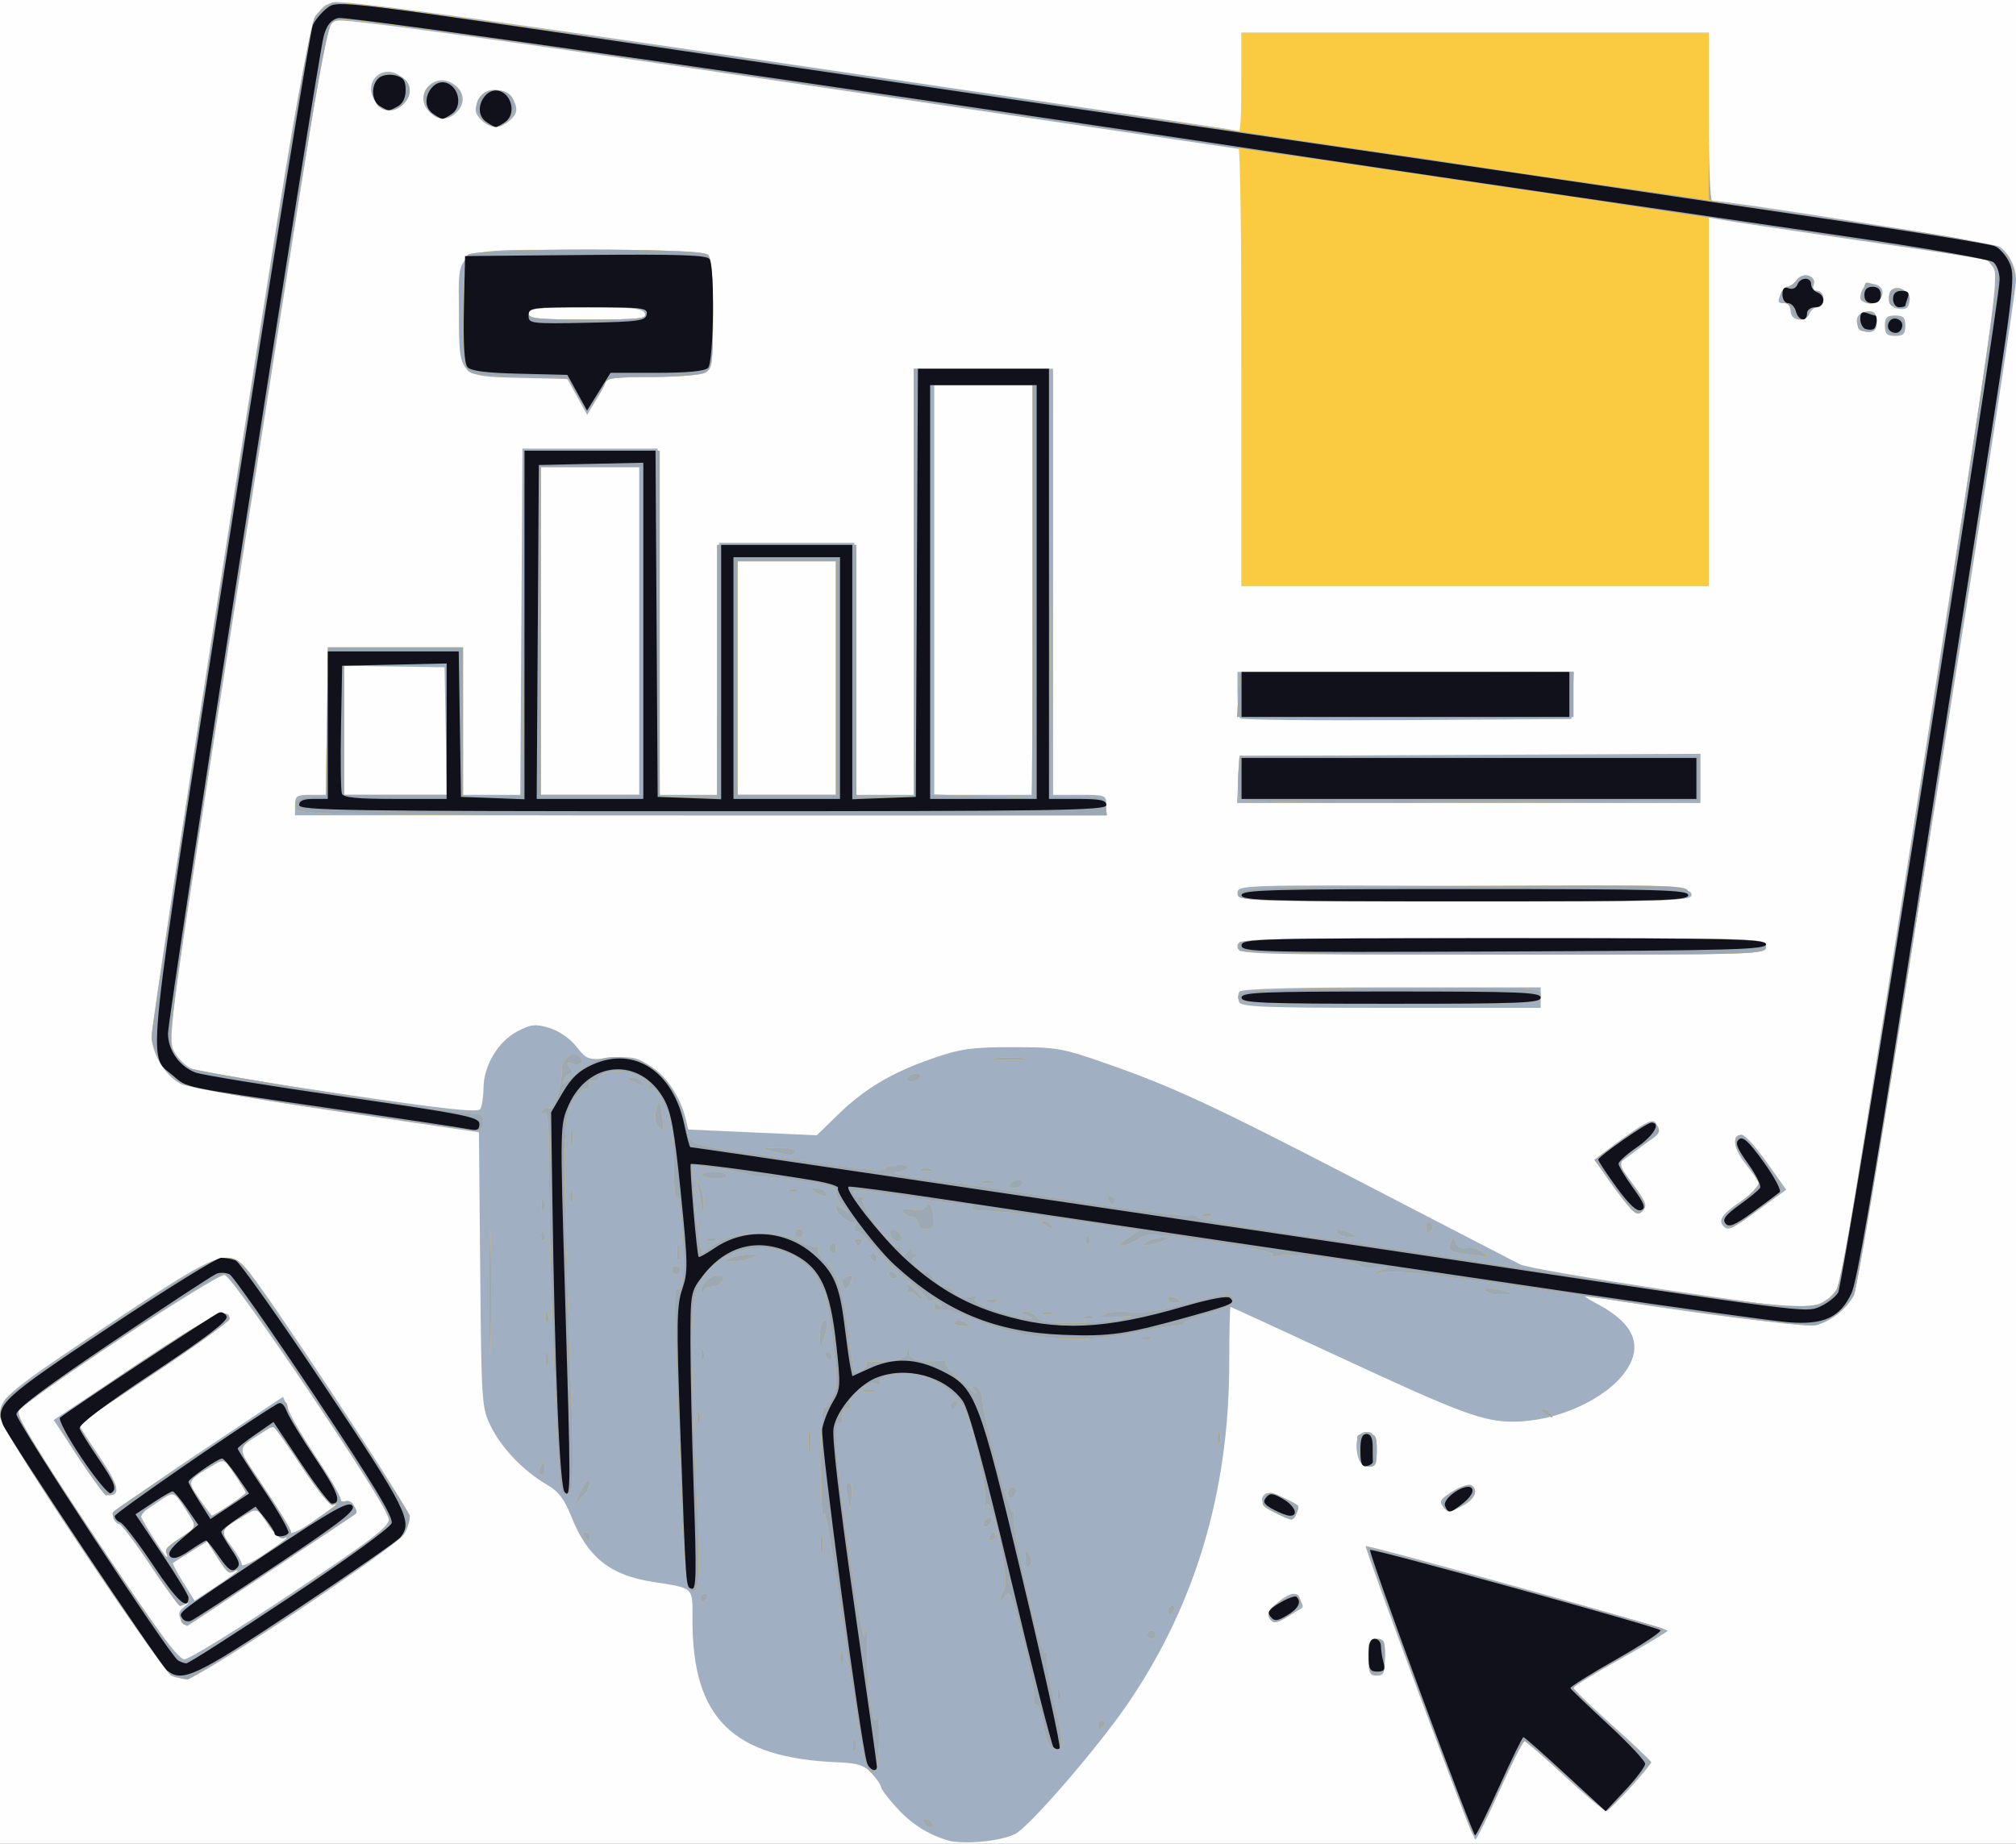 <?xml version="1.0" encoding="UTF-8" standalone="no"?>
<!-- Created with Inkscape (http://www.inkscape.org/) -->

<svg
   version="1.1"
   id="svg1"
   width="492"
   height="450"
   viewBox="0 0 492 450"
   sodipodi:docname="BUSINESS_07.svg"
   inkscape:version="1.3.2 (091e20e, 2023-11-25, custom)"
   xmlns:inkscape="http://www.inkscape.org/namespaces/inkscape"
   xmlns:sodipodi="http://sodipodi.sourceforge.net/DTD/sodipodi-0.dtd"
   xmlns="http://www.w3.org/2000/svg"
   xmlns:svg="http://www.w3.org/2000/svg">
  <rect x="0" y="0" width="492" height="450" fill="#808080" stroke="none"/>
  <defs
     id="defs1" />
  <sodipodi:namedview
     id="namedview1"
     pagecolor="#ffffff"
     bordercolor="#000000"
     borderopacity="0.25"
     inkscape:showpageshadow="2"
     inkscape:pageopacity="0.0"
     inkscape:pagecheckerboard="0"
     inkscape:deskcolor="#d1d1d1"
     showgrid="false"
     inkscape:zoom="1.7488889"
     inkscape:cx="246.15629"
     inkscape:cy="225"
     inkscape:window-width="1920"
     inkscape:window-height="1001"
     inkscape:window-x="-9"
     inkscape:window-y="-9"
     inkscape:window-maximized="1"
     inkscape:current-layer="g1" />
  <g
     inkscape:groupmode="layer"
     inkscape:label="Image"
     id="g1">
    <g
       id="g2">
      <path
         style="fill:#fefefe"
         d="M 0,225 V 0 H 246 492 V 225 450 H 246 0 Z"
         id="path6" />
      <path
         style="fill:#a0afc1"
         d="m 230.994,449.125 c -4.991,-1.637 -8.715,-4.074 -12.319,-8.063 C 216.654,438.825 215,436.611 215,436.143 c 0,-0.468 -1.023,-1.955 -2.274,-3.304 -1.856,-2.002 -3.372,-2.498 -8.25,-2.696 C 178.862,429.104 169,419.479 169,395.518 c 0,-8.345 0.563,-7.804 -9.807,-9.434 -10.292,-1.618 -15.776,-5.999 -19.675,-15.717 -1.829,-4.559 -3.193,-6.352 -6.118,-8.041 -5.558,-3.21 -10.996,-8.871 -13.601,-14.157 -2.24,-4.547 -2.308,-5.545 -2.609,-38.235 l -0.309,-33.566 -34.917,-5.146 C 62.759,268.391 45.729,265.394 44.12,264.562 40.267,262.57 37,257.138 37,252.724 37,250.778 45.559,194.581 56.019,127.842 76.164,-0.686 75.504,2.64 81.274,0.584 83.161,-0.088 112.242,3.842 190.672,15.368 249.428,24.003 298.738,31.313 300.25,31.613 L 303,32.159 V 20.079 8 h 57 57 v 20.5 c 0,11.275 0.376,20.5 0.835,20.5 4.27,0 68.626,10.271 70.091,11.186 2.291,1.431 4.074,5.014 4.074,8.187 0,5.643 -38.198,245.109 -39.499,247.625 -1.93,3.733 -5.962,6.812 -9.852,7.527 -2.468,0.453 -36.594,-3.992 -54.149,-7.053 -2.564,-0.447 -2.324,-0.161 1.654,1.973 8.612,4.619 10.845,10.013 6.669,16.109 C 392.046,341.524 379.932,347 369.287,347 361.933,347 356.448,344.954 326.554,331.06 312.283,324.427 300.471,319 300.304,319 c -0.167,0 -0.306,6.188 -0.31,13.75 -0.013,31.184 -8.217,58.792 -24.637,82.915 -7.288,10.707 -24.047,30.123 -27.576,31.948 -3.586,1.855 -13.123,2.713 -16.787,1.512 z M 445.937,317.107 c 1.34,-0.951 2.791,-2.826 3.224,-4.168 0.433,-1.342 9.352,-57.076 19.82,-123.854 C 486.573,76.863 487.898,67.493 486.484,65.335 485.642,64.051 484.546,63 484.048,63 482.596,63 421.729,54.063 419.25,53.486 L 417,52.962 V 97.981 143 H 360 303 V 89.721 36.441 L 193.351,20.265 C 116.494,8.926 83.169,4.374 81.919,5.043 80.938,5.568 79.891,6.786 79.592,7.749 79.294,8.712 70.44,64.389 59.918,131.475 41.103,251.434 40.815,253.502 42.512,256.652 c 0.949,1.762 2.909,3.682 4.357,4.267 1.447,0.585 17.693,3.296 36.102,6.024 25.367,3.759 33.656,4.669 34.235,3.758 0.42,-0.661 0.778,-3.002 0.796,-5.202 0.043,-5.439 3.62,-11.369 8.322,-13.798 3.315,-1.712 4.344,-1.819 7.736,-0.802 2.313,0.693 5.006,2.543 6.589,4.527 2.604,3.264 2.834,3.34 8.506,2.826 5.123,-0.465 6.313,-0.209 9.818,2.111 3.885,2.571 7.105,7.473 8.367,12.735 l 0.623,2.598 15.689,0.7 15.689,0.7 5.08,-4.95 c 6.573,-6.405 13.16,-10.335 23.08,-13.771 6.922,-2.397 9.55,-2.773 19.5,-2.786 10.747,-0.014 12.211,0.232 22.365,3.769 17.031,5.933 26.654,10.412 64.135,29.853 19.25,9.985 36.125,18.718 37.5,19.405 3.089,1.546 67.736,11.351 70.5,10.694 1.1,-0.262 3.097,-1.254 4.437,-2.204 z m -25.27,-17.773 c -1.479,-1.479 -0.431,-2.991 4.309,-6.222 2.827,-1.927 4.695,-3.868 4.33,-4.5 -0.353,-0.611 -1.961,-2.808 -3.573,-4.881 -2.857,-3.674 -3.096,-6.78 -0.514,-6.682 0.705,0.027 3.403,3.038 5.996,6.692 l 4.715,6.643 -6.595,4.808 c -6.763,4.931 -7.518,5.291 -8.668,4.141 z m -26.43,-9.004 c -2.785,-3.739 -4.874,-7.106 -4.642,-7.482 0.232,-0.376 3.394,-2.804 7.025,-5.395 5.206,-3.715 6.787,-4.42 7.476,-3.332 1.326,2.093 1.265,2.183 -4.141,6.22 l -5.046,3.767 3.686,5.021 c 3.264,4.447 3.515,5.191 2.196,6.51 -1.319,1.319 -2.068,0.712 -6.554,-5.309 z M 302.38,244.548 c -0.306,-0.799 -0.266,-1.924 0.09,-2.5 C 302.903,241.348 315.234,241 339.559,241 H 376 v 2.5 2.5 h -36.531 c -31.014,0 -36.616,-0.219 -37.089,-1.452 z M 302,231 c 0,-1.979 0.667,-2 64.5,-2 63.833,0 64.5,0.021 64.5,2 0,1.979 -0.667,2 -64.5,2 -63.833,0 -64.5,-0.021 -64.5,-2 z m 0,-13.008 c 0,-1.99 0.503,-2.006 55.236,-1.75 51.693,0.242 55.258,0.371 55.573,2.008 0.318,1.65 -2.848,1.75 -55.236,1.75 C 302.589,220 302,219.979 302,217.992 Z M 72,196.5 c 0,-2.25 0.4,-2.5 4,-2.5 h 4 V 176 158 H 96.5 113 v 18 18 h 6.989 6.989 L 127.239,151.75 127.5,109.5 h 16.5 16.5 l 0.261,42.25 0.261,42.25 h 6.975 6.975 L 175.236,163.25 175.5,132.5 h 16.5 16.5 l 0.264,30.75 0.264,30.75 H 216.014 223 V 142 90 h 17 17 v 52 52 h 6.5 c 6.267,0 6.5,0.09 6.5,2.5 V 199 H 171 72 Z M 108.775,178.434 108.5,162.867 96.25,162.684 84,162.5 84,178.25 84,194 H 96.525 109.051 Z M 156,154 v -40 h -12 -12 v 40 40 h 12 12 z m 48,11.5 V 137 h -12 -12 v 28.5 28.5 h 12 12 z M 252,144 V 94 h -12 -12 v 50 50 h 12 12 z m 50.2,46.25 0.3,-5.75 56.25,-0.258 56.25,-0.258 V 189.992 196 h -56.55 -56.55 z m 0.478,-14.905 C 302.305,174.972 302,172.267 302,169.333 V 164 h 41.05 41.05 l -0.3,5.75 -0.3,5.75 -40.072,0.261 c -22.04,0.144 -40.377,-0.044 -40.75,-0.417 z M 140.879,96.88 138.465,92.5 126.983,92.239 C 111.968,91.898 112,91.931 112,76.612 112,59.665 109.319,61 143.357,61 c 20.634,0 28.567,0.323 29.443,1.2 0.813,0.813 1.2,5.481 1.2,14.465 0,12.091 -0.171,13.356 -1.934,14.3 C 171.002,91.534 165.152,92 159.066,92 c -6.086,0 -11.068,0.338 -11.071,0.75 -0.003,0.412 -1.062,2.496 -2.354,4.63 l -2.348,3.88 z M 157.362,76.5 C 156.888,75.266 154.32,75 142.893,75 131.21,75 129,75.239 129,76.5 c 0,1.264 2.274,1.5 14.469,1.5 12.45,0 14.388,-0.209 13.893,-1.5 z M 460,79.5 c 0,-2 0.5,-2.5 2.5,-2.5 2,0 2.5,0.5 2.5,2.5 0,2 -0.5,2.5 -2.5,2.5 -2,0 -2.5,-0.5 -2.5,-2.5 z m -6.62,0.048 C 452.605,77.527 453.758,76 456.059,76 457.463,76 458,76.692 458,78.5 c 0,1.846 -0.531,2.5 -2.031,2.5 -1.117,0 -2.282,-0.653 -2.589,-1.452 z M 437,76 c 0,-1.111 -0.667,-2 -1.5,-2 -1.683,0 -1.751,-0.183 -0.893,-2.418 C 434.941,70.712 435.679,70 436.247,70 c 0.568,0 1.58,-0.748 2.248,-1.662 1.489,-2.036 4.99,-1.045 4.14,1.171 C 442.288,70.413 442.64,71 443.531,71 444.339,71 445,71.9 445,73 c 0,1.1 -0.627,2 -1.393,2 -0.766,0 -1.652,0.675 -1.969,1.5 C 440.754,78.804 437,78.4 437,76 Z m 25.75,-0.749 c -1.826,-0.415 -2.418,-3.72 -0.84,-4.695 1.564,-0.966 4.09,0.573 4.09,2.492 0,2.164 -0.858,2.746 -3.25,2.203 z M 454.015,72.75 c 0.03,-2.475 1.719,-3.969 3.757,-3.322 C 460.662,70.345 459.552,74 456.383,74 c -1.311,0 -2.376,-0.562 -2.368,-1.25 z M 117.571,29.429 C 115.729,27.586 115.629,26.562 117.035,23.934 119.124,20.032 126,22.278 126,26.863 126,28.506 122.985,31 121,31 c -1.021,0 -2.564,-0.707 -3.429,-1.571 z m -13.007,-2.357 c -3.66,-4.044 1.406,-9.631 6.002,-6.62 2.789,1.828 3.143,4.695 0.862,6.977 -2.117,2.117 -4.749,1.98 -6.864,-0.357 z M 91.5,24.641 c -2.953,-4.507 1.578,-9.13 6.067,-6.189 2.789,1.828 3.143,4.695 0.862,6.977 -2.262,2.262 -5.144,1.935 -6.928,-0.788 z M 346.254,413.32 c -7.285,-19.614 -13.118,-35.789 -12.962,-35.945 0.44,-0.44 73.696,20.06 73.699,20.625 0.002,0.275 -5.17,3.39 -11.494,6.922 C 389.174,408.455 384,411.625 384,411.968 c 0,0.343 4.241,4.428 9.425,9.078 5.184,4.65 9.459,8.702 9.5,9.005 C 403.051,430.975 392.903,442 391.926,442 c -0.503,0 -5.047,-3.825 -10.099,-8.5 -5.052,-4.675 -9.464,-8.5 -9.805,-8.5 -0.341,0 -3.051,5.4 -6.021,12 -2.971,6.6 -5.648,11.996 -5.951,11.991 -0.302,-0.005 -6.51,-16.057 -13.795,-35.671 z M 41.71,408.939 c -0.984,-0.596 -10.772,-14.545 -21.75,-30.998 C 5.782,356.691 0,347.206 0,345.199 0,341.249 2.183,339.468 28.277,322.132 53.453,305.407 55.426,304.641 60.19,309.75 c 4.021,4.312 38.662,56.814 39.384,59.69 0.414,1.648 0.056,3.475 -0.993,5.077 -2.086,3.184 -48.731,34.385 -52.363,35.026 -1.495,0.264 -3.524,-0.008 -4.508,-0.603 z M 71.015,388.99 c 19.649,-13.116 23.974,-16.415 23.924,-18.25 -0.079,-2.944 -37.942,-59.148 -40.116,-59.549 -1.965,-0.362 -49.643,31.176 -50.498,33.403 -0.359,0.936 6.887,12.712 19.049,30.958 C 38.271,397.9 43.489,405 45.017,405 c 1.107,0 12.807,-7.205 25.998,-16.01 z m -26.84,6.358 c -0.732,-1.309 -0.56,-2.099 0.669,-3.059 1.396,-1.091 1.409,-1.209 0.085,-0.753 -1.137,0.391 -3.423,-2.239 -8.256,-9.498 C 32.997,376.517 29.59,372 29.101,372 c -0.488,0 -1.148,-0.678 -1.466,-1.507 -0.423,-1.101 5.08,-5.286 20.429,-15.536 l 21.008,-14.028 1.542,3.69 c 0.848,2.029 4.183,7.619 7.412,12.421 3.229,4.802 5.57,9.031 5.203,9.399 -0.367,0.367 0.048,0.393 0.923,0.058 0.982,-0.377 1.84,0.041 2.243,1.09 0.359,0.935 0.529,1.799 0.379,1.918 -0.888,0.707 -40.393,27.051 -40.942,27.302 -0.368,0.168 -1.113,-0.488 -1.656,-1.458 z M 58,383.39 c 0,-0.18 -0.565,-0.11 -1.256,0.155 -0.696,0.267 -2.334,-1.264 -3.675,-3.433 l -2.42,-3.915 -4.075,2.536 c -2.241,1.395 -4.205,2.644 -4.365,2.775 -0.16,0.131 0.963,2.252 2.495,4.713 l 2.785,4.474 5.255,-3.489 C 55.635,385.287 58,383.57 58,383.39 Z m 12,-8.09 c 0,-0.23 -0.433,-0.15 -0.962,0.177 -0.529,0.327 -2.159,-1.214 -3.622,-3.425 -2.612,-3.948 -2.707,-3.992 -5.288,-2.462 -6.607,3.918 -6.606,3.916 -3.729,7.689 C 57.83,379.154 59,381.213 59,381.855 c 0,0.641 2.475,-0.477 5.5,-2.486 3.025,-2.008 5.5,-3.84 5.5,-4.069 z m -29.477,3.738 c -0.327,-0.529 1.23,-2.17 3.46,-3.646 4.029,-2.666 4.044,-2.7 2.382,-5.288 -4.213,-6.558 -3.608,-6.298 -7.936,-3.415 -2.162,1.44 -4.06,2.717 -4.219,2.837 C 33.841,369.806 40.164,380 40.708,380 c 0.225,0 0.142,-0.433 -0.185,-0.962 z M 82,367.299 c 0,-0.23 -0.389,-0.177 -0.864,0.117 -0.475,0.294 -3.876,-3.99 -7.557,-9.519 l -6.693,-10.053 -2.693,1.731 c -6.697,4.305 -6.727,3.141 0.347,13.718 C 68.093,368.608 71,373.42 71,373.988 c 0,0.568 2.475,-0.611 5.5,-2.619 3.025,-2.008 5.5,-3.84 5.5,-4.069 z m -25.979,0.068 C 58.21,365.919 60,364.559 60,364.346 c 0,-0.214 -1.18,-2.172 -2.622,-4.351 -2.574,-3.889 -2.671,-3.934 -5.25,-2.405 -6.584,3.904 -6.538,3.795 -3.437,8.276 1.545,2.232 2.931,4.076 3.081,4.096 0.149,0.021 2.062,-1.147 4.25,-2.595 z M 19.191,355.802 13.1,346.605 33.145,333.232 C 51.317,321.108 56,318.798 56,321.955 c 0,0.56 -8.213,6.487 -18.25,13.171 -10.037,6.684 -18.374,12.252 -18.526,12.373 -0.152,0.121 2.04,3.613 4.871,7.761 4.842,7.095 5.518,9.74 2.487,9.74 -0.715,0 -4.041,-4.139 -7.391,-9.198 z M 334,405.5 c 0,-1.925 0,-3.725 0,-4 0,-0.275 0.9,-0.756 2,-1.07 1.791,-0.51 2,-0.093 2,4 0,3.903 -0.292,4.57 -2,4.57 -1.619,0 -2,-0.667 -2,-3.5 z M 309.652,394.536 C 309.105,393.111 313.668,389 315.797,389 c 0.888,0 2.642,3.058 1.976,3.446 -0.15,0.088 -1.495,0.923 -2.988,1.857 -3.326,2.08 -4.406,2.129 -5.133,0.233 z M 311.25,369.255 c -3.213,-1.599 -4.163,-3.573 -2.279,-4.736 0.751,-0.464 6.173,1.597 7.803,2.966 0.494,0.415 -0.972,3.518 -1.631,3.452 -0.354,-0.035 -2.106,-0.792 -3.893,-1.681 z m 40.836,-1.651 c -0.928,-1.119 -0.46,-1.828 2.359,-3.57 1.935,-1.196 3.976,-1.891 4.536,-1.545 1.907,1.179 1.025,3.457 -1.932,4.986 -3.591,1.857 -3.531,1.856 -4.963,0.13 z M 331.43,355.579 c -0.934,-3.722 -0.126,-6.079 2.083,-6.079 1.622,0 2.043,0.78 2.294,4.25 0.268,3.711 0.049,4.25 -1.731,4.25 -1.323,0 -2.252,-0.85 -2.646,-2.421 z"
         id="path5" />
      <path
         style="fill:#facb41"
         d="m 359.068,446.943 c -2.724,-6.25 -25.738,-68.94 -25.424,-69.254 0.304,-0.304 68.194,18.349 72.3,19.864 0.862,0.318 -3.274,3.17 -10.25,7.07 C 389.262,408.219 384,411.519 384,411.957 c 0,0.438 4.271,4.717 9.491,9.509 l 9.491,8.712 -5.141,5.911 C 395.014,439.34 392.417,442 392.07,442 c -0.346,0 -4.826,-3.825 -9.954,-8.5 -5.128,-4.675 -9.651,-8.5 -10.051,-8.5 -0.4,0 -3.248,5.487 -6.33,12.193 -5.171,11.254 -5.684,12.005 -6.667,9.75 z M 225.5,445 c -0.34,-0.55 -0.168,-1 0.382,-1 0.55,0 1.278,0.45 1.618,1 0.34,0.55 0.168,1 -0.382,1 -0.55,0 -1.278,-0.45 -1.618,-1 z M 211.196,430.288 C 210.603,428.754 208.191,413.775 205.835,397 c -2.694,-19.186 -4.5,-29.387 -4.867,-27.5 -0.321,1.65 -0.591,-3.615 -0.6,-11.7 -0.009,-8.085 0.301,-14.504 0.689,-14.264 0.388,0.24 1.341,-0.874 2.116,-2.476 1.213,-2.504 1.214,-4.497 0.006,-14.236 -0.772,-6.228 -1.743,-11.549 -2.157,-11.824 -0.414,-0.275 -1.075,-1.53 -1.467,-2.788 -0.393,-1.259 -2.526,-3.488 -4.741,-4.953 -8.187,-5.418 -20.215,-2.252 -24.325,6.402 -2.091,4.404 -2.171,13.448 -0.45,50.634 0.999,21.568 0.611,26.399 -1.879,23.399 -0.794,-0.957 -1.517,-10.358 -2.176,-28.313 -1.463,-39.849 -1.555,-45.24 -0.764,-44.747 1.472,0.917 1.99,-4.982 1.266,-14.415 -0.41,-5.345 -1.027,-8.941 -1.371,-7.992 -0.344,0.949 -0.656,-2.651 -0.695,-8 -0.055,-7.686 -0.521,-10.737 -2.222,-14.549 -1.4,-3.138 -2.563,-4.569 -3.33,-4.095 -0.746,0.461 -0.912,0.297 -0.452,-0.447 1.07,-1.732 -5.952,-4.395 -9.521,-3.611 -1.593,0.35 -2.896,1.05 -2.896,1.557 0,0.506 -0.562,0.808 -1.25,0.671 -0.688,-0.138 -1.137,0.312 -1,1 0.138,0.688 -0.264,1.137 -0.891,1 -0.628,-0.138 -2.05,1.266 -3.162,3.119 -2.377,3.964 -2.445,11.322 -0.584,62.96 0.834,23.147 0.836,31.621 0.008,32.45 -0.706,0.706 -1.459,0.769 -2.033,0.171 -0.969,-1.009 -3.088,-55.46 -3.088,-79.342 0,-10.498 -0.302,-14.039 -1.155,-13.512 -0.721,0.446 -0.883,0.274 -0.431,-0.457 0.398,-0.644 1.095,-0.941 1.55,-0.66 1.284,0.794 3.17,-4.954 3.17,-9.661 1.2e-4,-2.094 2.42,-4.21 3.822,-3.344 1.852,1.145 1.108,2.777 -1.013,2.222 -1.688,-0.441 -1.845,-0.283 -0.878,0.883 0.709,0.854 0.774,1.421 0.164,1.421 -0.558,0 -1.317,0.787 -1.686,1.748 -0.467,1.216 0.186,0.949 2.143,-0.878 3.934,-3.671 6.604,-4.87 10.847,-4.87 8.264,0 14.381,5.789 16.601,15.711 1.356,6.061 0.113,5.466 16.365,7.831 28.169,4.099 31.846,4.526 32.404,3.756 0.814,-1.124 6.222,-1.311 5.531,-0.191 -0.304,0.492 -1.538,0.947 -2.743,1.011 -2.496,0.134 5.328,1.58 12.809,2.368 2.75,0.29 16.475,2.34 30.5,4.556 14.025,2.216 26.497,3.854 27.715,3.639 1.218,-0.215 2.343,-0.055 2.5,0.354 0.262,0.685 5.777,1.577 43.285,7 7.15,1.034 18.85,2.803 26,3.933 81.685,12.899 82.394,12.956 86.592,7.032 1.342,-1.895 6.406,-32.107 20.907,-124.75 C 479.524,123.013 487.863,67.142 487.529,66.093 487.196,65.043 486.202,63.908 485.319,63.569 484.436,63.23 470.165,60.949 453.607,58.499 437.048,56.049 422.038,53.79 420.25,53.477 L 417,52.909 V 97.955 143 H 360 303 V 89.5 C 303,60.075 302.663,36.004 302.25,36.008 301.837,36.013 252.284,28.766 192.131,19.905 85.782,4.239 82.712,3.845 80.962,5.647 79.505,7.147 75.494,30.9 59.933,130.185 42.665,240.355 40.836,253.19 42.005,256.012 c 0.716,1.729 2.245,3.752 3.398,4.496 C 47.012,261.547 112.121,272 116.981,272 c 0.56,0 1.019,0.9 1.019,2 0,1.1 -0.651,2 -1.447,2 -0.796,0 -16.883,-2.276 -35.75,-5.058 C 55.627,267.229 45.835,265.409 44,264.1 40.449,261.566 37.001,256.155 36.992,253.102 36.988,251.671 45.571,195.6 56.065,128.5 70.587,35.65 75.571,5.903 76.925,4 77.904,2.625 79.793,1.112 81.125,0.637 82.815,0.034 116.437,4.631 192.668,15.887 252.686,24.749 302.064,32 302.396,32 302.728,32 303,26.6 303,20 V 8 h 57 57 v 20.389 20.389 l 3.25,0.597 c 1.788,0.329 17.2,2.636 34.25,5.129 32.715,4.782 35.02,5.45 36.891,10.7 1.067,2.992 -36.795,246.653 -38.997,250.968 -1.477,2.894 -5.575,6.157 -9.109,7.254 -1.219,0.378 -14.719,-1.109 -30,-3.304 -62.89,-9.036 -70.958,-10.074 -74.785,-9.622 -3.332,0.394 -3.583,0.313 -1.5,-0.484 2.225,-0.851 2.087,-0.927 -1.25,-0.687 -2.062,0.148 -3.75,-0.026 -3.75,-0.388 0,-1.033 -17.646,-3.179 -20.205,-2.457 -1.366,0.385 -1.807,0.304 -1.089,-0.2 0.725,-0.51 -5.132,-1.769 -14.698,-3.159 -14.657,-2.13 -16.083,-2.186 -18.179,-0.718 -1.251,0.876 -2.962,1.59 -3.802,1.586 -0.924,-0.004 -0.437,-0.726 1.231,-1.826 l 2.758,-1.819 -16.258,-2.399 c -8.942,-1.319 -18.353,-2.41 -20.913,-2.424 -2.56,-0.014 -4.135,-0.356 -3.5,-0.76 0.654,-0.416 -0.038,-0.741 -1.595,-0.75 -1.512,-0.008 -6.687,-0.654 -11.5,-1.434 -15.376,-2.494 -16.419,-2.577 -15.941,-1.279 0.243,0.659 0.981,1.074 1.64,0.923 0.66,-0.151 0.92,0.178 0.578,0.731 -0.8,1.294 7.4,12.207 8.61,11.459 0.502,-0.31 0.848,-0.193 0.769,0.26 -0.387,2.229 0.245,2.52 1.668,0.765 0.866,-1.068 1.289,-1.379 0.941,-0.691 -0.348,0.688 -0.044,1.257 0.676,1.265 1.05,0.012 1.057,0.175 0.035,0.824 -0.973,0.617 -0.796,1.241 0.75,2.64 1.113,1.007 2.024,1.436 2.024,0.954 0,-0.483 0.701,0.123 1.557,1.345 0.856,1.222 2.151,2.223 2.878,2.223 0.726,0 1.905,0.704 2.619,1.564 0.858,1.033 2.172,1.362 3.872,0.97 1.707,-0.394 2.118,-0.29 1.22,0.309 -0.965,0.644 0.454,1.514 4.944,3.03 6.228,2.103 11.574,2.916 7.41,1.127 -1.539,-0.661 -1.625,-0.876 -0.372,-0.93 0.895,-0.039 2.188,0.605 2.872,1.43 0.946,1.14 3.315,1.472 9.872,1.382 4.745,-0.065 9.978,-0.497 11.628,-0.961 2.427,-0.681 2.055,-0.774 -1.946,-0.482 -3.738,0.272 -4.502,0.112 -3.13,-0.656 0.998,-0.559 3.819,-0.79 6.268,-0.514 2.963,0.334 7.356,-0.297 13.123,-1.883 C 298.87,315.619 301,315.455 301,317.448 c 0,0.916 -2.204,2.067 -6,3.132 -3.3,0.926 -6,1.962 -6,2.302 0,0.34 -1.012,0.667 -2.25,0.726 -1.238,0.059 -5.85,0.847 -10.25,1.75 -14.046,2.883 -27.857,1.531 -40.279,-3.946 -2.903,-1.28 -5.941,-2.073 -6.75,-1.762 -0.809,0.311 -1.471,0.04 -1.471,-0.601 0,-0.641 0.52,-0.845 1.155,-0.452 0.738,0.456 0.882,0.273 0.399,-0.509 -0.416,-0.672 -1.38,-0.983 -2.143,-0.69 -0.763,0.293 -1.28,0.163 -1.149,-0.288 0.131,-0.451 -2.046,-2.633 -4.837,-4.849 -2.791,-2.216 -6.543,-5.883 -8.338,-8.149 -1.795,-2.266 -3.669,-3.87 -4.164,-3.563 -0.495,0.306 -0.609,-0.254 -0.253,-1.245 0.356,-0.991 0.275,-1.463 -0.18,-1.05 C 207.579,299.08 204,296.266 204,294.723 c 0,-0.532 0.787,-0.358 1.75,0.388 1.667,1.291 1.667,1.257 0,-0.706 -0.963,-1.134 -1.75,-2.733 -1.75,-3.553 0,-1.122 -2.219,-1.787 -8.961,-2.684 -4.929,-0.656 -9.316,-1.116 -9.75,-1.021 -0.434,0.095 -1.464,-0.102 -2.289,-0.436 -0.825,-0.334 -4.359,-1.015 -7.854,-1.513 l -6.354,-0.906 0.66,7.605 c 0.363,4.183 0.909,9.063 1.213,10.845 l 0.554,3.24 3.118,-2.22 c 4.553,-3.242 14.896,-3.702 20.376,-0.906 2.222,1.133 4.392,1.743 4.824,1.354 0.431,-0.389 0.498,-0.205 0.147,0.409 -0.35,0.614 0.29,1.955 1.422,2.98 3.129,2.832 4.767,7.693 5.983,17.757 0.608,5.031 1.222,9.27 1.365,9.42 0.596,0.628 3.494,-1.049 3.051,-1.765 -0.266,-0.43 0.074,-0.762 0.756,-0.738 5.8,0.209 8.633,-0.424 9.05,-2.02 0.436,-1.667 0.463,-1.667 0.573,0 0.109,1.645 3.509,2.413 7.966,1.802 0.743,-0.102 1.159,0.182 0.925,0.632 -0.234,0.449 1.63,2.617 4.142,4.817 2.512,2.2 3.945,3.202 3.184,2.227 -1.191,-1.526 -1.179,-1.694 0.091,-1.207 0.811,0.311 1.531,1.784 1.6,3.273 0.204,4.411 6.857,28.84 7.409,27.207 0.279,-0.825 0.355,-0.548 0.168,0.617 -0.187,1.164 0.508,5.889 1.545,10.5 1.036,4.611 2.671,11.856 3.633,16.101 0.962,4.245 2.127,7.484 2.59,7.198 0.463,-0.286 0.609,0.086 0.325,0.826 -0.284,0.74 0.576,5.97 1.912,11.621 2.105,8.906 2.228,10.352 0.927,10.852 -1.936,0.743 -2.965,-0.998 -3.772,-6.381 C 254.17,417.951 253.428,416 252.88,416 c -0.549,0 -0.735,-0.425 -0.414,-0.945 0.321,-0.52 -0.849,-6.884 -2.6,-14.143 -2.812,-11.657 -3.341,-12.984 -4.525,-11.364 -1.598,2.185 -1.777,1.135 -0.283,-1.657 1.359,-2.539 -2.86,-22.706 -4.324,-20.672 -0.651,0.904 -0.75,0.749 -0.338,-0.525 0.712,-2.202 -2.875,-18.787 -4.918,-22.738 -1.878,-3.632 -7.063,-7.544 -11.144,-8.408 -4.045,-0.857 -10.541,0.307 -9.661,1.731 0.404,0.654 0.042,0.825 -0.945,0.446 -2.043,-0.784 -7.024,3.061 -6.325,4.883 0.289,0.752 -0.021,1.261 -0.689,1.13 -0.672,-0.132 -1.181,0.743 -1.14,1.962 0.041,1.21 -0.297,1.971 -0.75,1.691 -1.593,-0.984 -0.693,10.329 2.594,32.609 2.327,15.773 3.455,21.304 3.773,18.5 0.249,-2.2 0.424,-0.625 0.388,3.5 -0.082,9.472 1.381,20.296 2.374,17.562 0.387,-1.066 0.637,1.382 0.555,5.44 -0.158,7.795 -1.509,9.951 -3.313,5.286 z M 208.158,426 c 0,-1.375 0.227,-1.938 0.504,-1.25 0.277,0.688 0.277,1.812 0,2.5 -0.277,0.688 -0.504,0.125 -0.504,-1.25 z M 268,421 c 0,-0.55 0.477,-1 1.059,-1 0.582,0 0.781,0.45 0.441,1 -0.34,0.55 -0.816,1 -1.059,1 C 268.198,422 268,421.55 268,421 Z m -9.921,-7.583 c 0.048,-1.165 0.285,-1.402 0.604,-0.604 0.289,0.722 0.253,1.584 -0.079,1.917 -0.332,0.332 -0.569,-0.258 -0.525,-1.312 z M 42.269,408.976 C 39.424,407.832 0,348.801 0,345.687 0,344.454 0.633,342.542 1.406,341.438 2.179,340.334 13.776,332.134 27.176,323.216 53.286,305.838 55.658,304.82 59.71,309.25 62.467,312.265 100,368.831 100,369.973 c 0,4.161 -3.229,6.862 -27.513,23.017 -14.064,9.356 -26.114,16.982 -26.779,16.947 -0.664,-0.035 -2.212,-0.467 -3.439,-0.961 z m 29.436,-20.119 c 12.212,-8.15 22.655,-15.66 23.207,-16.69 0.833,-1.556 -2.332,-6.883 -18.704,-31.488 C 61.377,318.392 56.005,311.059 54.5,311.047 52.301,311.03 6.21,341.72 4.599,344.273 c -0.789,1.25 3.121,7.779 18.394,30.716 10.667,16.021 20.084,29.514 20.925,29.985 1.993,1.115 1.754,1.254 27.786,-16.117 z m -27.065,7.449 c -1.819,-1.819 0.854,-4.148 17.611,-15.344 15.524,-10.373 23.603,-16.129 19.122,-13.625 -0.671,0.375 -3.675,-3.231 -7.407,-8.892 -3.453,-5.237 -6.642,-9.747 -7.086,-10.021 -1.32,-0.816 -8.913,4.703 -8.182,5.948 0.364,0.62 3.282,5.048 6.484,9.84 C 68.38,369.003 71,373.342 71,373.855 c 0,0.512 -0.677,1.191 -1.505,1.509 -0.999,0.383 -2.386,-0.753 -4.122,-3.377 -2.568,-3.881 -2.666,-3.926 -5.245,-2.397 -6.612,3.921 -6.561,3.798 -3.515,8.4 2.288,3.458 2.512,4.318 1.322,5.072 -2.11,1.335 -2.211,1.273 -4.975,-3.053 l -2.541,-3.977 -3.815,2.592 c -3.407,2.315 -3.977,2.431 -5.329,1.078 -1.352,-1.352 -1.075,-1.805 2.59,-4.231 4.035,-2.67 4.078,-2.761 2.547,-5.344 -3.918,-6.608 -3.802,-6.559 -8.368,-3.537 -2.412,1.596 -3.921,3.283 -3.626,4.053 0.278,0.725 3.272,5.433 6.654,10.461 4.775,7.102 5.844,9.335 4.789,10.004 -0.747,0.474 -1.62,0.868 -1.94,0.876 -0.32,0.008 -3.324,-4.147 -6.676,-9.235 -3.352,-5.088 -7.079,-10.077 -8.282,-11.087 -1.203,-1.01 -1.798,-2.192 -1.324,-2.625 C 29.891,366.981 68.089,342 68.981,342 c 0.56,0 1.075,0.45 1.144,1 0.069,0.55 0.181,1.37 0.25,1.821 0.069,0.452 2.938,5.087 6.375,10.3 3.438,5.213 6.25,10.004 6.25,10.647 0,0.643 0.617,0.932 1.371,0.643 1.127,-0.433 3.307,2.373 2.403,3.093 -0.568,0.452 -39.324,26.156 -40.384,26.784 -0.611,0.362 -1.398,0.37 -1.75,0.018 z M 56.021,367.367 C 58.21,365.919 60,364.559 60,364.346 60,363.717 54.771,356 54.346,356 53.717,356 46,361.229 46,361.654 46,362.283 51.229,370 51.654,370 c 0.214,0 2.179,-1.185 4.367,-2.633 z M 19.65,356.51 C 16.543,351.84 14,347.571 14,347.022 14,346.474 22.815,340.137 33.59,332.94 51.364,321.068 56,318.795 56,321.955 c 0,0.56 -8.213,6.487 -18.25,13.171 -10.037,6.684 -18.401,12.279 -18.585,12.432 -0.184,0.153 2.004,3.745 4.862,7.982 4.062,6.02 4.9,7.891 3.835,8.566 -0.749,0.475 -1.632,0.87 -1.962,0.879 -0.33,0.008 -3.142,-3.805 -6.25,-8.475 z M 334.598,408.264 C 334.269,407.936 334,405.942 334,403.833 334,400.667 334.348,400 336,400 c 1.658,0 2,0.667 2,3.893 0,3.615 -1.82,5.953 -3.402,4.371 z m -129.519,-3.848 c 0.048,-1.165 0.285,-1.402 0.604,-0.604 0.289,0.722 0.253,1.584 -0.079,1.917 -0.332,0.332 -0.569,-0.258 -0.525,-1.312 z M 280,399 c 0,-0.55 0.45,-1 1,-1 0.55,0 1,0.45 1,1 0,0.55 -0.45,1 -1,1 -0.55,0 -1,-0.45 -1,-1 z m 29.628,-4.527 c -0.387,-1.009 0.509,-2.195 2.643,-3.496 3.871,-2.36 4.349,-2.408 5.077,-0.512 0.342,0.89 -0.558,2.262 -2.297,3.5 -3.418,2.434 -4.64,2.549 -5.423,0.509 z M 285,393 c 0,-0.55 0.477,-1 1.059,-1 0.582,0 0.781,0.45 0.441,1 -0.34,0.55 -0.816,1 -1.059,1 C 285.198,394 285,393.55 285,393 Z m -114,-3 c 0,-0.55 0.477,-1 1.059,-1 0.582,0 0.781,0.45 0.441,1 -0.34,0.55 -0.816,1 -1.059,1 C 171.198,391 171,390.55 171,390 Z m 79.25,-9.577 c 0,-2.303 0.152,-2.455 0.979,-0.979 0.638,1.14 0.638,2.089 0,2.727 -0.638,0.638 -0.979,0.03 -0.979,-1.749 z M 200.232,377 c 0,-1.925 0.206,-2.712 0.457,-1.75 0.252,0.963 0.252,2.538 0,3.5 -0.252,0.963 -0.457,0.175 -0.457,-1.75 z M 142.5,375 c -0.34,-0.55 -0.141,-1 0.441,-1 0.582,0 1.059,0.45 1.059,1 0,0.55 -0.198,1 -0.441,1 -0.243,0 -0.719,-0.45 -1.059,-1 z m 99,0 c 0.34,-0.55 0.816,-1 1.059,-1 0.243,0 0.441,0.45 0.441,1 0,0.55 -0.477,1 -1.059,1 -0.582,0 -0.781,-0.45 -0.441,-1 z m -1.5,-2.882 c 0,-0.55 0.45,-1.278 1,-1.618 0.55,-0.34 1,-0.168 1,0.382 0,0.55 -0.45,1.278 -1,1.618 -0.55,0.34 -1,0.168 -1,-0.382 z m 71.25,-2.863 c -3.495,-1.739 -3.67,-2.043 -2.367,-4.099 0.7,-1.105 1.454,-1.038 4.235,0.377 4.277,2.176 4.038,1.9 3.299,3.824 -0.756,1.971 -1.01,1.966 -5.167,-0.102 z m 41.417,-0.921 c -1.368,-1.368 -0.565,-2.884 2.428,-4.588 1.695,-0.965 3.492,-1.501 3.994,-1.191 1.727,1.067 0.904,3.018 -1.993,4.73 -3.263,1.928 -3.495,1.983 -4.429,1.049 z M 206.822,365.5 c -0.645,-2.996 -0.333,-4.344 0.753,-3.258 0.316,0.316 0.422,1.854 0.234,3.417 L 207.467,368.5 Z m -65.038,-1.671 c 1.039,-2.147 1.853,-2.962 2.064,-2.064 0.191,0.816 -0.581,2.412 -1.716,3.547 l -2.064,2.064 z M 246,364.559 C 246,363.702 246.45,363 247,363 c 0.55,0 1,0.423 1,0.941 0,0.518 -0.45,1.219 -1,1.559 -0.55,0.34 -1,-0.084 -1,-0.941 z M 131.638,358.5 c 0.317,-0.825 0.752,-1.5 0.969,-1.5 0.216,0 0.393,0.675 0.393,1.5 0,0.825 -0.436,1.5 -0.969,1.5 -0.533,0 -0.71,-0.675 -0.393,-1.5 z M 332,355.582 c 0,-1.33 -0.273,-3.13 -0.607,-4 -0.458,-1.193 0.034,-1.582 2,-1.582 2.375,0 2.607,0.356 2.607,4 0,3.333 -0.333,4 -2,4 -1.449,0 -2,-0.667 -2,-2.418 z M 197.272,352 c 0,-2.475 0.195,-3.487 0.433,-2.25 0.238,1.238 0.238,3.263 0,4.5 -0.238,1.238 -0.433,0.225 -0.433,-2.25 z m 99.886,-1 c 0,-1.375 0.227,-1.938 0.504,-1.25 0.277,0.688 0.277,1.812 0,2.5 -0.277,0.688 -0.504,0.125 -0.504,-1.25 z m -127,-5 c 0,-1.375 0.227,-1.938 0.504,-1.25 0.277,0.688 0.277,1.812 0,2.5 -0.277,0.688 -0.504,0.125 -0.504,-1.25 z M 377,345 c -0.901,-0.582 -1.025,-0.975 -0.309,-0.985 0.655,-0.008 1.469,0.435 1.809,0.985 0.767,1.242 0.421,1.242 -1.5,0 z m -145,-2 c 0,-0.55 0.477,-1 1.059,-1 0.582,0 0.781,0.45 0.441,1 -0.34,0.55 -0.816,1 -1.059,1 C 232.198,344 232,343.55 232,343 Z M 119.434,315.5 c -6.1e-4,-13.75 0.14,-19.514 0.313,-12.808 0.173,6.705 0.173,17.955 10e-4,25 C 119.576,334.736 119.434,329.25 119.434,315.5 Z M 210.75,339.338 c 0.688,-0.277 1.812,-0.277 2.5,0 0.688,0.277 0.125,0.504 -1.25,0.504 -1.375,0 -1.938,-0.227 -1.25,-0.504 z M 133.195,331.5 c 0.02,-1.65 0.244,-2.204 0.498,-1.231 0.254,0.973 0.237,2.323 -0.037,3 -0.274,0.677 -0.481,-0.119 -0.461,-1.769 z m 37.884,-1.083 c 0.048,-1.165 0.285,-1.402 0.604,-0.604 0.289,0.722 0.253,1.584 -0.079,1.917 -0.332,0.332 -0.569,-0.258 -0.525,-1.312 z M 201.5,331 c -0.34,-0.55 -0.141,-1 0.441,-1 0.582,0 1.059,0.45 1.059,1 0,0.55 -0.198,1 -0.441,1 -0.243,0 -0.719,-0.45 -1.059,-1 z m -1.4,-4.691 C 200.045,324.554 200.45,322.84 201,322.5 c 1.15,-0.711 1.15,0.909 0,4.5 -0.765,2.387 -0.805,2.356 -0.9,-0.691 z m 78.713,0.008 c 0.722,-0.289 1.584,-0.253 1.917,0.079 0.332,0.332 -0.258,0.569 -1.312,0.525 -1.165,-0.048 -1.402,-0.285 -0.604,-0.604 z m -45.858,-3.671 c 0.471,-0.471 1.661,-0.401 2.659,0.157 1.554,0.87 1.435,0.989 -0.853,0.854 -1.468,-0.087 -2.277,-0.54 -1.806,-1.011 z m -99.876,-1.23 c 0.048,-1.165 0.285,-1.402 0.604,-0.604 0.289,0.722 0.253,1.584 -0.079,1.917 -0.332,0.332 -0.569,-0.258 -0.525,-1.312 z M 264.812,321.317 c 0.722,-0.289 1.584,-0.253 1.917,0.079 0.332,0.332 -0.258,0.569 -1.312,0.525 -1.165,-0.048 -1.402,-0.285 -0.604,-0.604 z m -10,-1 c 0.722,-0.289 1.584,-0.253 1.917,0.079 0.332,0.332 -0.258,0.569 -1.312,0.525 -1.165,-0.048 -1.402,-0.285 -0.604,-0.604 z M 240.75,317.338 c 0.688,-0.277 1.812,-0.277 2.5,0 0.688,0.277 0.125,0.504 -1.25,0.504 -1.375,0 -1.938,-0.227 -1.25,-0.504 z M 285,317.031 c 0,-0.533 0.675,-0.71 1.5,-0.393 0.825,0.317 1.5,0.752 1.5,0.969 0,0.216 -0.675,0.393 -1.5,0.393 -0.825,0 -1.5,-0.436 -1.5,-0.969 z m -61.473,-0.988 c -0.325,-0.526 -1.139,-0.825 -1.809,-0.664 -0.67,0.161 -0.878,0.103 -0.462,-0.129 0.416,-0.232 0.451,-0.946 0.078,-1.586 -0.373,-0.641 0.299,-0.307 1.494,0.74 1.195,1.048 2.172,2.06 2.172,2.25 0,0.692 -0.897,0.32 -1.473,-0.611 z M 171.094,315.5 c -0.117,-1.832 1.717,-3.848 3.788,-4.164 1.467,-0.224 1.885,0.109 1.475,1.176 -0.314,0.819 -1.385,1.488 -2.381,1.488 -0.995,0 -2.037,0.562 -2.314,1.25 -0.277,0.688 -0.533,0.8 -0.568,0.25 z m 191.415,-0.485 c -0.38,-0.615 0.629,-0.749 2.691,-0.356 4.421,0.842 4.803,1.341 1.025,1.341 -1.709,0 -3.382,-0.443 -3.716,-0.985 z m -156.807,-1.348 c -0.317,-0.826 0.071,-1.749 0.861,-2.052 1.611,-0.618 1.825,0.226 0.561,2.22 -0.688,1.085 -0.953,1.054 -1.422,-0.167 z M 217,310.941 c 0,-0.582 0.45,-0.781 1,-0.441 0.55,0.34 1,0.816 1,1.059 0,0.243 -0.45,0.441 -1,0.441 -0.55,0 -1,-0.477 -1,-1.059 z M 164,310 c 0,-0.55 0.45,-1 1,-1 0.55,0 1,0.45 1,1 0,0.55 -0.45,1 -1,1 -0.55,0 -1,-0.45 -1,-1 z m 1.195,-4.5 c 0.02,-1.65 0.244,-2.204 0.498,-1.231 0.254,0.973 0.237,2.323 -0.037,3 -0.274,0.677 -0.481,-0.119 -0.461,-1.769 z M 178.5,307 c 1.1,-0.473 3.125,-0.859 4.5,-0.859 2.279,0 2.323,0.076 0.5,0.859 -1.1,0.473 -3.125,0.859 -4.5,0.859 -2.279,0 -2.323,-0.076 -0.5,-0.859 z m 34,0 c -0.34,-0.55 -0.141,-1 0.441,-1 0.582,0 1.059,0.45 1.059,1 0,0.55 -0.198,1 -0.441,1 -0.243,0 -0.719,-0.45 -1.059,-1 z m 145.391,-0.907 c -4.012,-0.516 -4.52,-0.842 -3.925,-2.52 0.63,-1.776 0.736,-1.79 1.354,-0.181 0.433,1.128 1.31,1.543 2.477,1.172 0.994,-0.316 2.684,0.089 3.755,0.899 1.071,0.81 1.723,1.417 1.448,1.348 -0.275,-0.069 -2.574,-0.392 -5.109,-0.718 z m -155.349,-1.024 c -0.316,-0.512 -0.118,-1.214 0.441,-1.559 0.559,-0.345 1.016,0.073 1.016,0.931 0,1.757 -0.6,2.015 -1.457,0.628 z m 6.06,-1.902 c -0.283,-0.458 0.12,-0.833 0.897,-0.833 0.777,0 1.18,0.375 0.897,0.833 C 210.114,303.625 209.71,304 209.5,304 c -0.21,0 -0.614,-0.375 -0.897,-0.833 z m 56.476,-0.75 c 0.048,-1.165 0.285,-1.402 0.604,-0.604 0.289,0.722 0.253,1.584 -0.079,1.917 -0.332,0.332 -0.569,-0.258 -0.525,-1.312 z M 280,303 c 0.825,-0.533 2.4,-0.945 3.5,-0.914 l 2,0.055 -2,0.859 c -1.1,0.473 -2.675,0.884 -3.5,0.914 -1.333,0.049 -1.333,-0.053 0,-0.914 z m -147.921,-1.583 c 0.048,-1.165 0.285,-1.402 0.604,-0.604 0.289,0.722 0.253,1.584 -0.079,1.917 -0.332,0.332 -0.569,-0.258 -0.525,-1.312 z m 40.734,0.9 c 0.722,-0.289 1.584,-0.253 1.917,0.079 0.332,0.332 -0.258,0.569 -1.312,0.525 -1.165,-0.048 -1.402,-0.285 -0.604,-0.604 z m 44.646,-0.383 c -0.363,-0.587 -0.419,-1.307 -0.126,-1.6 0.716,-0.716 2.667,0.546 2.667,1.726 0,1.278 -1.726,1.193 -2.541,-0.126 z M 194,301 c 0,-0.55 0.45,-1 1,-1 0.55,0 1,0.45 1,1 0,0.55 -0.45,1 -1,1 -0.55,0 -1,-0.45 -1,-1 z m 132.5,0 c -0.731,-1.183 0.248,-1.183 3,0 1.928,0.829 1.921,0.862 -0.191,0.93 C 328.104,301.968 326.84,301.55 326.5,301 Z m 21.5,-1.559 c 0,-0.857 0.457,-1.276 1.016,-0.931 0.559,0.345 0.757,1.047 0.441,1.559 C 348.6,301.456 348,301.198 348,299.441 Z M 224,298.5 c 0,-0.825 -0.648,-1.5 -1.441,-1.5 -0.793,0 -1.759,-0.515 -2.149,-1.145 -0.489,-0.791 0.117,-0.987 1.965,-0.634 1.47,0.281 2.913,0.121 3.208,-0.355 1.058,-1.712 1.996,-0.811 2.22,2.134 0.184,2.417 -0.163,3 -1.787,3 C 224.891,300 224,299.337 224,298.5 Z m 31,0.5 c -0.901,-0.582 -1.025,-0.975 -0.309,-0.985 0.655,-0.008 1.469,0.435 1.809,0.985 0.767,1.242 0.421,1.242 -1.5,0 z m 165.667,-0.426 c -0.399,-1.04 0.94,-2.717 4.121,-5.162 2.592,-1.992 4.575,-4.097 4.408,-4.678 -0.167,-0.582 -1.679,-2.972 -3.36,-5.313 C 423.03,279.514 422.722,277 425.048,277 425.993,277 435,288.837 435,290.08 c 0,0.787 -10.324,8.723 -12.368,9.508 -0.756,0.29 -1.64,-0.166 -1.965,-1.013 z M 293.812,296.317 c 0.722,-0.289 1.584,-0.253 1.917,0.079 0.332,0.332 -0.258,0.569 -1.312,0.525 -1.165,-0.048 -1.402,-0.285 -0.604,-0.604 z m 100.397,-6.219 -5.113,-7.008 6.829,-4.967 c 5.049,-3.672 7.122,-4.675 7.952,-3.845 1.709,1.709 1.401,2.381 -2.128,4.64 -7.59,4.861 -7.437,4.387 -3.289,10.161 3.219,4.48 3.525,5.363 2.289,6.6 -1.236,1.236 -2.111,0.49 -6.54,-5.581 z M 132.158,294 c 0,-1.375 0.227,-1.938 0.504,-1.25 0.277,0.688 0.277,1.812 0,2.5 -0.277,0.688 -0.504,0.125 -0.504,-1.25 z m 38.965,0.5 c -0.082,-1.1 -0.381,-3.125 -0.664,-4.5 l -0.515,-2.5 1.071,2.453 c 0.589,1.349 0.888,3.374 0.664,4.5 -0.396,1.994 -0.411,1.995 -0.557,0.047 z M 139.158,292 c 0,-1.375 0.227,-1.938 0.504,-1.25 0.277,0.688 0.277,1.812 0,2.5 -0.277,0.688 -0.504,0.125 -0.504,-1.25 z M 270.5,293 c -0.34,-0.55 -0.141,-1 0.441,-1 0.582,0 1.059,0.45 1.059,1 0,0.55 -0.198,1 -0.441,1 -0.243,0 -0.719,-0.45 -1.059,-1 z M 199,291 c -1.293,-0.835 -1.266,-0.971 0.191,-0.985 0.93,-0.008 1.969,0.435 2.309,0.985 0.782,1.266 -0.542,1.266 -2.5,0 z m -6.188,-0.683 c 0.722,-0.289 1.584,-0.253 1.917,0.079 0.332,0.332 -0.258,0.569 -1.312,0.525 -1.165,-0.048 -1.402,-0.285 -0.604,-0.604 z M 246.5,289 c 0.34,-0.55 1.293,-1 2.118,-1 0.825,0 1.222,0.45 0.882,1 -0.34,0.55 -1.293,1 -2.118,1 -0.825,0 -1.222,-0.45 -0.882,-1 z m -6.75,-0.662 c 0.688,-0.277 1.812,-0.277 2.5,0 0.688,0.277 0.125,0.504 -1.25,0.504 -1.375,0 -1.938,-0.227 -1.25,-0.504 z m -68.353,-1.504 C 171.114,286.375 172.232,286 173.882,286 c 1.65,0 3.232,0.375 3.515,0.833 0.283,0.458 -0.835,0.833 -2.485,0.833 -1.65,0 -3.232,-0.375 -3.515,-0.833 z M 224.75,285.338 c 0.688,-0.277 1.812,-0.277 2.5,0 0.688,0.277 0.125,0.504 -1.25,0.504 -1.375,0 -1.938,-0.227 -1.25,-0.504 z M 188.5,281 c -2.815,-0.716 -2.739,-0.771 1.25,-0.882 2.337,-0.065 4.25,0.332 4.25,0.882 0,1.117 -1.109,1.117 -5.5,0 z m -49.305,-3.5 c 0.02,-1.65 0.244,-2.204 0.498,-1.231 0.254,0.973 0.237,2.323 -0.037,3 -0.274,0.677 -0.481,-0.119 -0.461,-1.769 z m 21.256,-2.788 c -0.58,-0.67 -0.736,-2.329 -0.35,-3.712 0.797,-2.849 0.907,-2.725 1.546,1.75 0.507,3.551 0.372,3.773 -1.196,1.962 z M 154.5,264 c -1.63,-0.701 -1.688,-0.872 -0.309,-0.93 0.93,-0.039 1.969,0.38 2.309,0.93 0.711,1.15 0.676,1.15 -2,0 z m 67,-1 c 0.34,-0.55 1.293,-1 2.118,-1 0.825,0 1.222,0.45 0.882,1 -0.34,0.55 -1.293,1 -2.118,1 -0.825,0 -1.222,-0.45 -0.882,-1 z m 21.228,-4.722 c 1.775,-0.221 4.925,-0.225 7,-0.008 2.075,0.216 0.622,0.397 -3.228,0.402 -3.85,0.004 -5.548,-0.173 -3.772,-0.394 z M 302.19,243.25 c 0.312,-1.623 3.002,-1.769 37.073,-2.012 C 375.495,240.979 376,241.003 376,242.988 376,244.968 375.409,245 338.927,245 c -34.77,0 -37.052,-0.109 -36.737,-1.75 z M 302.5,232 c -0.34,-0.55 -0.34,-1.45 0,-2 0.402,-0.65 23.01,-1 64.559,-1 63.274,0 63.941,0.021 63.941,2 0,1.979 -0.667,2 -63.941,2 -41.549,0 -64.157,-0.35 -64.559,-1 z m -0.31,-13.75 c 0.315,-1.637 3.857,-1.767 55.073,-2.009 C 411.497,215.985 412,216.001 412,217.991 412,219.979 411.411,220 356.927,220 c -51.912,0 -55.054,-0.1 -54.736,-1.75 z M 72.345,197.457 c -0.816,-2.126 0.269,-2.946 3.988,-3.018 L 79.5,194.378 79.773,176.189 80.045,158 H 96.523 113 l -4.9e-4,18.25 -4.9e-4,18.25 7.25,-0.153 7.25,-0.153 0.261,-42.097 L 128.022,110 H 144.511 161 v 42.25 42.25 h 7 7 V 163.75 133 h 17 17 v 30.75 30.75 h 7 7 V 142.25 90 h 16.491 16.491 l 0.259,52.14 0.259,52.14 6.5,0.11 c 5.94,0.101 6.528,0.304 6.82,2.36 l 0.32,2.25 h -98.601 c -87.948,0 -98.665,-0.167 -99.193,-1.543 z M 252,144.5 V 94 H 239.5 227 v 49.969 49.969 l 12.25,0.315 c 6.737,0.173 12.363,0.412 12.5,0.531 C 251.887,194.903 252,172.275 252,144.5 Z M 109,178 V 162 H 96.5 84 v 16 16 H 96.5 109 Z m 48,-24 V 114 H 144.5 132 v 40 40 h 12.5 12.5 z m 47,11.5 V 137 h -12 -12 v 28.5 28.5 h 12 12 z m 98.409,29.123 c -0.294,-0.767 -0.394,-3.358 -0.222,-5.758 L 302.5,184.5 h 56 56 v 5.5 5.5 l -55.778,0.258 c -46.945,0.217 -55.863,0.038 -56.313,-1.136 z M 302.198,169.75 302.5,164.5 343.25,164.239 384,163.978 V 169.489 175 H 342.948 301.895 Z M 141.105,96.941 C 139.951,95.049 139.006,93.162 139.004,92.75 139.002,92.338 134.02,92 127.934,92 c -6.086,0 -11.936,-0.466 -13,-1.035 C 113.171,90.021 113,88.756 113,76.665 113,67.681 113.387,63.013 114.2,62.2 c 1.712,-1.712 56.888,-1.712 58.6,0 0.813,0.813 1.2,5.481 1.2,14.465 0,12.091 -0.171,13.356 -1.934,14.3 C 171.002,91.534 165.182,92 159.133,92 c -9.586,0 -11.073,0.225 -11.582,1.75 -0.321,0.963 -1.431,2.849 -2.466,4.191 l -1.882,2.441 z M 158,76.5 c 0,-1.264 -2.278,-1.5 -14.5,-1.5 -12.222,0 -14.5,0.236 -14.5,1.5 0,1.264 2.278,1.5 14.5,1.5 12.222,0 14.5,-0.236 14.5,-1.5 z m 302.364,4.007 C 460.018,79.604 460.214,78.386 460.8,77.8 c 1.524,-1.524 4.41,-0.131 4.012,1.935 -0.443,2.302 -3.648,2.857 -4.448,0.771 z m -6.589,-0.065 C 452.6,79.267 454.322,76 456.117,76 457.459,76 458,76.718 458,78.5 c 0,1.758 -0.544,2.5 -1.833,2.5 -1.008,0 -2.084,-0.251 -2.391,-0.558 z M 437.29,76 c -0.288,-1.1 -0.921,-2 -1.406,-2 C 435.398,74 435,73.1 435,72 c 0,-1.1 0.513,-2 1.14,-2 0.627,0 1.687,-0.748 2.355,-1.662 1.492,-2.04 4.735,-1.101 3.881,1.125 C 441.996,70.453 442.358,71 443.393,71 444.333,71 445,71.83 445,73 c 0,1.333 -0.667,2 -2,2 -1.111,0 -2,0.667 -2,1.5 0,2.233 -3.105,1.815 -3.71,-0.5 z M 461,73.167 c 0,-2.458 0.738,-3.048 3.058,-2.441 C 467.025,71.501 466.569,75 463.5,75 461.742,75 461,74.456 461,73.167 Z m -6.225,0.275 C 454.242,72.908 454.91,69 455.535,69 457.233,69 459,70.584 459,72.107 c 0,1.781 -2.871,2.689 -4.225,1.335 z M 117.496,28.996 C 114.823,26.042 116.815,22 120.943,22 c 4.087,0 5.829,3.173 3.605,6.567 -1.937,2.956 -4.617,3.119 -7.052,0.429 z m -13.044,-2.429 C 102.228,23.173 103.969,20 108.057,20 c 4.128,0 6.12,4.042 3.447,6.996 -2.434,2.69 -5.115,2.527 -7.052,-0.429 z M 92.05,25.56 c -0.657,-0.792 -1.05,-2.704 -0.872,-4.25 0.257,-2.241 0.891,-2.876 3.133,-3.133 5.033,-0.577 7.537,3.832 4.118,7.251 -1.962,1.962 -4.81,2.021 -6.378,0.132 z"
         id="path4" />
      <path
         style="fill:#9da8b5"
         d="m 359.068,446.943 c -2.724,-6.25 -25.738,-68.94 -25.424,-69.254 0.304,-0.304 68.194,18.349 72.3,19.864 0.862,0.318 -3.274,3.17 -10.25,7.07 C 389.262,408.219 384,411.519 384,411.957 c 0,0.438 4.271,4.717 9.491,9.509 l 9.491,8.712 -5.141,5.911 C 395.014,439.34 392.417,442 392.07,442 c -0.346,0 -4.826,-3.825 -9.954,-8.5 -5.128,-4.675 -9.651,-8.5 -10.051,-8.5 -0.4,0 -3.248,5.487 -6.33,12.193 -5.171,11.254 -5.684,12.005 -6.667,9.75 z M 225.5,445 c -0.34,-0.55 -0.168,-1 0.382,-1 0.55,0 1.278,0.45 1.618,1 0.34,0.55 0.168,1 -0.382,1 -0.55,0 -1.278,-0.45 -1.618,-1 z M 211.196,430.288 C 210.603,428.754 208.191,413.775 205.835,397 c -2.694,-19.186 -4.5,-29.387 -4.867,-27.5 -0.321,1.65 -0.591,-3.615 -0.6,-11.7 -0.009,-8.085 0.301,-14.504 0.689,-14.264 0.388,0.24 1.341,-0.874 2.116,-2.476 1.213,-2.504 1.214,-4.497 0.006,-14.236 -0.772,-6.228 -1.743,-11.549 -2.157,-11.824 -0.414,-0.275 -1.075,-1.53 -1.467,-2.788 -0.393,-1.259 -2.526,-3.488 -4.741,-4.953 -8.187,-5.418 -20.215,-2.252 -24.325,6.402 -2.091,4.404 -2.171,13.448 -0.45,50.634 0.999,21.568 0.611,26.399 -1.879,23.399 -0.794,-0.957 -1.517,-10.358 -2.176,-28.313 -1.463,-39.849 -1.555,-45.24 -0.764,-44.747 1.472,0.917 1.99,-4.982 1.266,-14.415 -0.41,-5.345 -1.027,-8.941 -1.371,-7.992 -0.344,0.949 -0.656,-2.651 -0.695,-8 -0.055,-7.686 -0.521,-10.737 -2.222,-14.549 -1.4,-3.138 -2.563,-4.569 -3.33,-4.095 -0.746,0.461 -0.912,0.297 -0.452,-0.447 1.07,-1.732 -5.952,-4.395 -9.521,-3.611 -1.593,0.35 -2.896,1.05 -2.896,1.557 0,0.506 -0.562,0.808 -1.25,0.671 -0.688,-0.138 -1.137,0.312 -1,1 0.138,0.688 -0.264,1.137 -0.891,1 -0.628,-0.138 -2.05,1.266 -3.162,3.119 -2.377,3.964 -2.445,11.322 -0.584,62.96 0.834,23.147 0.836,31.621 0.008,32.45 -0.706,0.706 -1.459,0.769 -2.033,0.171 -0.969,-1.009 -3.088,-55.46 -3.088,-79.342 0,-10.498 -0.302,-14.039 -1.155,-13.512 -0.721,0.446 -0.883,0.274 -0.431,-0.457 0.398,-0.644 1.095,-0.941 1.55,-0.66 1.284,0.794 3.17,-4.954 3.17,-9.661 1.2e-4,-2.094 2.42,-4.21 3.822,-3.344 1.852,1.145 1.108,2.777 -1.013,2.222 -1.688,-0.441 -1.845,-0.283 -0.878,0.883 0.709,0.854 0.774,1.421 0.164,1.421 -0.558,0 -1.317,0.787 -1.686,1.748 -0.467,1.216 0.186,0.949 2.143,-0.878 3.934,-3.671 6.604,-4.87 10.847,-4.87 8.264,0 14.381,5.789 16.601,15.711 1.356,6.061 0.113,5.466 16.365,7.831 28.169,4.099 31.846,4.526 32.404,3.756 0.814,-1.124 6.222,-1.311 5.531,-0.191 -0.304,0.492 -1.538,0.947 -2.743,1.011 -2.496,0.134 5.328,1.58 12.809,2.368 2.75,0.29 16.475,2.34 30.5,4.556 14.025,2.216 26.497,3.854 27.715,3.639 1.218,-0.215 2.343,-0.055 2.5,0.354 0.262,0.685 5.777,1.577 43.285,7 7.15,1.034 18.85,2.803 26,3.933 81.685,12.899 82.394,12.956 86.592,7.032 1.342,-1.895 6.406,-32.107 20.907,-124.75 10.525,-67.237 18.863,-123.108 18.53,-124.158 -0.333,-1.049 -1.325,-2.184 -2.205,-2.522 -0.88,-0.338 -18.3,-3.083 -38.712,-6.101 -43.598,-6.446 -49.298,-7.3 -56.613,-8.48 -3.025,-0.488 -9.1,-1.387 -13.5,-1.998 -4.4,-0.611 -10.7,-1.531 -14,-2.045 -3.3,-0.514 -10.95,-1.649 -17,-2.524 -6.05,-0.874 -13.7,-2.006 -17,-2.514 -3.3,-0.509 -9.15,-1.358 -13,-1.888 C 307.914,36.977 303.757,36.366 171.633,16.889 85.175,4.144 82.718,3.839 80.964,5.645 79.504,7.147 75.508,30.815 59.933,130.185 42.665,240.355 40.836,253.19 42.005,256.012 c 0.716,1.729 2.245,3.752 3.398,4.496 C 47.012,261.547 112.121,272 116.981,272 c 0.56,0 1.019,0.9 1.019,2 0,1.1 -0.651,2 -1.447,2 -0.796,0 -16.883,-2.276 -35.75,-5.058 C 55.627,267.229 45.835,265.409 44,264.1 40.449,261.566 37.001,256.155 36.992,253.102 36.988,251.671 45.571,195.6 56.065,128.5 70.587,35.65 75.571,5.903 76.925,4 77.904,2.625 79.793,1.112 81.124,0.637 83.202,-0.104 170.987,12.365 296,31.157 c 7.425,1.116 16.2,2.423 19.5,2.905 3.3,0.482 8.925,1.309 12.5,1.839 3.575,0.53 9.875,1.44 14,2.023 4.125,0.583 10.425,1.517 14,2.077 3.575,0.559 9.65,1.478 13.5,2.041 3.85,0.563 9.7,1.42 13,1.903 3.3,0.484 11.175,1.611 17.5,2.505 6.325,0.894 14.2,2.049 17.5,2.567 3.3,0.518 19.95,2.983 37,5.479 32.713,4.788 35.02,5.458 36.891,10.707 1.067,2.992 -36.795,246.653 -38.997,250.968 -1.477,2.894 -5.575,6.157 -9.109,7.254 -1.219,0.378 -14.719,-1.109 -30,-3.304 -62.89,-9.036 -70.958,-10.074 -74.785,-9.622 -3.332,0.394 -3.583,0.313 -1.5,-0.484 2.225,-0.851 2.087,-0.927 -1.25,-0.687 -2.062,0.148 -3.75,-0.026 -3.75,-0.388 0,-1.033 -17.646,-3.179 -20.205,-2.457 -1.366,0.385 -1.807,0.304 -1.089,-0.2 0.725,-0.51 -5.132,-1.769 -14.698,-3.159 -14.657,-2.13 -16.083,-2.186 -18.179,-0.718 -1.251,0.876 -2.962,1.59 -3.802,1.586 -0.924,-0.004 -0.437,-0.726 1.231,-1.826 l 2.758,-1.819 -16.258,-2.399 c -8.942,-1.319 -18.353,-2.41 -20.913,-2.424 -2.56,-0.014 -4.135,-0.356 -3.5,-0.76 0.654,-0.416 -0.038,-0.741 -1.595,-0.75 -1.512,-0.008 -6.687,-0.654 -11.5,-1.434 -15.376,-2.494 -16.419,-2.577 -15.941,-1.279 0.243,0.659 0.981,1.074 1.64,0.923 0.66,-0.151 0.92,0.178 0.578,0.731 -0.8,1.294 7.4,12.207 8.61,11.459 0.502,-0.31 0.848,-0.193 0.769,0.26 -0.387,2.229 0.245,2.52 1.668,0.765 0.866,-1.068 1.289,-1.379 0.941,-0.691 -0.348,0.688 -0.044,1.257 0.676,1.265 1.05,0.012 1.057,0.175 0.035,0.824 -0.973,0.617 -0.796,1.241 0.75,2.64 1.113,1.007 2.024,1.436 2.024,0.954 0,-0.483 0.701,0.123 1.557,1.345 0.856,1.222 2.151,2.223 2.878,2.223 0.726,0 1.905,0.704 2.619,1.564 0.858,1.033 2.172,1.362 3.872,0.97 1.707,-0.394 2.118,-0.29 1.22,0.309 -0.965,0.644 0.454,1.514 4.944,3.03 6.228,2.103 11.574,2.916 7.41,1.127 -1.539,-0.661 -1.625,-0.876 -0.372,-0.93 0.895,-0.039 2.188,0.605 2.872,1.43 0.946,1.14 3.315,1.472 9.872,1.382 4.745,-0.065 9.978,-0.497 11.628,-0.961 2.427,-0.681 2.055,-0.774 -1.946,-0.482 -3.738,0.272 -4.502,0.112 -3.13,-0.656 0.998,-0.559 3.819,-0.79 6.268,-0.514 2.963,0.334 7.356,-0.297 13.123,-1.883 C 298.87,315.619 301,315.455 301,317.448 c 0,0.916 -2.204,2.067 -6,3.132 -3.3,0.926 -6,1.962 -6,2.302 0,0.34 -1.012,0.667 -2.25,0.726 -1.238,0.059 -5.85,0.847 -10.25,1.75 -14.046,2.883 -27.857,1.531 -40.279,-3.946 -2.903,-1.28 -5.941,-2.073 -6.75,-1.762 -0.809,0.311 -1.471,0.04 -1.471,-0.601 0,-0.641 0.52,-0.845 1.155,-0.452 0.738,0.456 0.882,0.273 0.399,-0.509 -0.416,-0.672 -1.38,-0.983 -2.143,-0.69 -0.763,0.293 -1.28,0.163 -1.149,-0.288 0.131,-0.451 -2.046,-2.633 -4.837,-4.849 -2.791,-2.216 -6.543,-5.883 -8.338,-8.149 -1.795,-2.266 -3.669,-3.87 -4.164,-3.563 -0.495,0.306 -0.609,-0.254 -0.253,-1.245 0.356,-0.991 0.275,-1.463 -0.18,-1.05 C 207.579,299.08 204,296.266 204,294.723 c 0,-0.532 0.787,-0.358 1.75,0.388 1.667,1.291 1.667,1.257 0,-0.706 -0.963,-1.134 -1.75,-2.733 -1.75,-3.553 0,-1.122 -2.219,-1.787 -8.961,-2.684 -4.929,-0.656 -9.316,-1.116 -9.75,-1.021 -0.434,0.095 -1.464,-0.102 -2.289,-0.436 -0.825,-0.334 -4.359,-1.015 -7.854,-1.513 l -6.354,-0.906 0.66,7.605 c 0.363,4.183 0.909,9.063 1.213,10.845 l 0.554,3.24 3.118,-2.22 c 4.553,-3.242 14.896,-3.702 20.376,-0.906 2.222,1.133 4.392,1.743 4.824,1.354 0.431,-0.389 0.498,-0.205 0.147,0.409 -0.35,0.614 0.29,1.955 1.422,2.98 3.129,2.832 4.767,7.693 5.983,17.757 0.608,5.031 1.222,9.27 1.365,9.42 0.596,0.628 3.494,-1.049 3.051,-1.765 -0.266,-0.43 0.074,-0.762 0.756,-0.738 5.8,0.209 8.633,-0.424 9.05,-2.02 0.436,-1.667 0.463,-1.667 0.573,0 0.109,1.645 3.509,2.413 7.966,1.802 0.743,-0.102 1.159,0.182 0.925,0.632 -0.234,0.449 1.63,2.617 4.142,4.817 2.512,2.2 3.945,3.202 3.184,2.227 -1.191,-1.526 -1.179,-1.694 0.091,-1.207 0.811,0.311 1.531,1.784 1.6,3.273 0.204,4.411 6.857,28.84 7.409,27.207 0.279,-0.825 0.355,-0.548 0.168,0.617 -0.187,1.164 0.508,5.889 1.545,10.5 1.036,4.611 2.671,11.856 3.633,16.101 0.962,4.245 2.127,7.484 2.59,7.198 0.463,-0.286 0.609,0.086 0.325,0.826 -0.284,0.74 0.576,5.97 1.912,11.621 2.105,8.906 2.228,10.352 0.927,10.852 -1.936,0.743 -2.965,-0.998 -3.772,-6.381 C 254.17,417.951 253.428,416 252.88,416 c -0.549,0 -0.735,-0.425 -0.414,-0.945 0.321,-0.52 -0.849,-6.884 -2.6,-14.143 -2.812,-11.657 -3.341,-12.984 -4.525,-11.364 -1.598,2.185 -1.777,1.135 -0.283,-1.657 1.359,-2.539 -2.86,-22.706 -4.324,-20.672 -0.651,0.904 -0.75,0.749 -0.338,-0.525 0.712,-2.202 -2.875,-18.787 -4.918,-22.738 -1.878,-3.632 -7.063,-7.544 -11.144,-8.408 -4.045,-0.857 -10.541,0.307 -9.661,1.731 0.404,0.654 0.042,0.825 -0.945,0.446 -2.043,-0.784 -7.024,3.061 -6.325,4.883 0.289,0.752 -0.021,1.261 -0.689,1.13 -0.672,-0.132 -1.181,0.743 -1.14,1.962 0.041,1.21 -0.297,1.971 -0.75,1.691 -1.593,-0.984 -0.693,10.329 2.594,32.609 2.327,15.773 3.455,21.304 3.773,18.5 0.249,-2.2 0.424,-0.625 0.388,3.5 -0.082,9.472 1.381,20.296 2.374,17.562 0.387,-1.066 0.637,1.382 0.555,5.44 -0.158,7.795 -1.509,9.951 -3.313,5.286 z M 208.158,426 c 0,-1.375 0.227,-1.938 0.504,-1.25 0.277,0.688 0.277,1.812 0,2.5 -0.277,0.688 -0.504,0.125 -0.504,-1.25 z M 268,421 c 0,-0.55 0.477,-1 1.059,-1 0.582,0 0.781,0.45 0.441,1 -0.34,0.55 -0.816,1 -1.059,1 C 268.198,422 268,421.55 268,421 Z m -9.921,-7.583 c 0.048,-1.165 0.285,-1.402 0.604,-0.604 0.289,0.722 0.253,1.584 -0.079,1.917 -0.332,0.332 -0.569,-0.258 -0.525,-1.312 z M 42.269,408.976 C 39.424,407.832 0,348.801 0,345.687 0,344.454 0.633,342.542 1.406,341.438 2.179,340.334 13.776,332.134 27.176,323.216 53.286,305.838 55.658,304.82 59.71,309.25 62.467,312.265 100,368.831 100,369.973 c 0,4.161 -3.229,6.862 -27.513,23.017 -14.064,9.356 -26.114,16.982 -26.779,16.947 -0.664,-0.035 -2.212,-0.467 -3.439,-0.961 z m 29.436,-20.119 c 12.212,-8.15 22.655,-15.66 23.207,-16.69 0.833,-1.556 -2.332,-6.883 -18.704,-31.488 C 61.377,318.392 56.005,311.059 54.5,311.047 52.301,311.03 6.21,341.72 4.599,344.273 c -0.789,1.25 3.121,7.779 18.394,30.716 10.667,16.021 20.084,29.514 20.925,29.985 1.993,1.115 1.754,1.254 27.786,-16.117 z m -27.065,7.449 c -1.819,-1.819 0.854,-4.148 17.611,-15.344 15.524,-10.373 23.603,-16.129 19.122,-13.625 -0.671,0.375 -3.675,-3.231 -7.407,-8.892 -3.453,-5.237 -6.642,-9.747 -7.086,-10.021 -1.32,-0.816 -8.913,4.703 -8.182,5.948 0.364,0.62 3.282,5.048 6.484,9.84 C 68.38,369.003 71,373.342 71,373.855 c 0,0.512 -0.677,1.191 -1.505,1.509 -0.999,0.383 -2.386,-0.753 -4.122,-3.377 -2.568,-3.881 -2.666,-3.926 -5.245,-2.397 -6.612,3.921 -6.561,3.798 -3.515,8.4 2.288,3.458 2.512,4.318 1.322,5.072 -2.11,1.335 -2.211,1.273 -4.975,-3.053 l -2.541,-3.977 -3.815,2.592 c -3.407,2.315 -3.977,2.431 -5.329,1.078 -1.352,-1.352 -1.075,-1.805 2.59,-4.231 4.035,-2.67 4.078,-2.761 2.547,-5.344 -3.918,-6.608 -3.802,-6.559 -8.368,-3.537 -2.412,1.596 -3.921,3.283 -3.626,4.053 0.278,0.725 3.272,5.433 6.654,10.461 4.775,7.102 5.844,9.335 4.789,10.004 -0.747,0.474 -1.62,0.868 -1.94,0.876 -0.32,0.008 -3.324,-4.147 -6.676,-9.235 -3.352,-5.088 -7.079,-10.077 -8.282,-11.087 -1.203,-1.01 -1.798,-2.192 -1.324,-2.625 C 29.891,366.981 68.089,342 68.981,342 c 0.56,0 1.075,0.45 1.144,1 0.069,0.55 0.181,1.37 0.25,1.821 0.069,0.452 2.938,5.087 6.375,10.3 3.438,5.213 6.25,10.004 6.25,10.647 0,0.643 0.617,0.932 1.371,0.643 1.127,-0.433 3.307,2.373 2.403,3.093 -0.568,0.452 -39.324,26.156 -40.384,26.784 -0.611,0.362 -1.398,0.37 -1.75,0.018 z M 56.021,367.367 C 58.21,365.919 60,364.559 60,364.346 60,363.717 54.771,356 54.346,356 53.717,356 46,361.229 46,361.654 46,362.283 51.229,370 51.654,370 c 0.214,0 2.179,-1.185 4.367,-2.633 z M 19.65,356.51 C 16.543,351.84 14,347.571 14,347.022 14,346.474 22.815,340.137 33.59,332.94 51.364,321.068 56,318.795 56,321.955 c 0,0.56 -8.213,6.487 -18.25,13.171 -10.037,6.684 -18.401,12.279 -18.585,12.432 -0.184,0.153 2.004,3.745 4.862,7.982 4.062,6.02 4.9,7.891 3.835,8.566 -0.749,0.475 -1.632,0.87 -1.962,0.879 -0.33,0.008 -3.142,-3.805 -6.25,-8.475 z M 334.598,408.264 C 334.269,407.936 334,405.942 334,403.833 334,400.667 334.348,400 336,400 c 1.658,0 2,0.667 2,3.893 0,3.615 -1.82,5.953 -3.402,4.371 z m -129.519,-3.848 c 0.048,-1.165 0.285,-1.402 0.604,-0.604 0.289,0.722 0.253,1.584 -0.079,1.917 -0.332,0.332 -0.569,-0.258 -0.525,-1.312 z M 280,399 c 0,-0.55 0.45,-1 1,-1 0.55,0 1,0.45 1,1 0,0.55 -0.45,1 -1,1 -0.55,0 -1,-0.45 -1,-1 z m 29.628,-4.527 c -0.387,-1.009 0.509,-2.195 2.643,-3.496 3.871,-2.36 4.349,-2.408 5.077,-0.512 0.342,0.89 -0.558,2.262 -2.297,3.5 -3.418,2.434 -4.64,2.549 -5.423,0.509 z M 285,393 c 0,-0.55 0.477,-1 1.059,-1 0.582,0 0.781,0.45 0.441,1 -0.34,0.55 -0.816,1 -1.059,1 C 285.198,394 285,393.55 285,393 Z m -114,-3 c 0,-0.55 0.477,-1 1.059,-1 0.582,0 0.781,0.45 0.441,1 -0.34,0.55 -0.816,1 -1.059,1 C 171.198,391 171,390.55 171,390 Z m 79.25,-9.577 c 0,-2.303 0.152,-2.455 0.979,-0.979 0.638,1.14 0.638,2.089 0,2.727 -0.638,0.638 -0.979,0.03 -0.979,-1.749 z M 200.232,377 c 0,-1.925 0.206,-2.712 0.457,-1.75 0.252,0.963 0.252,2.538 0,3.5 -0.252,0.963 -0.457,0.175 -0.457,-1.75 z M 142.5,375 c -0.34,-0.55 -0.141,-1 0.441,-1 0.582,0 1.059,0.45 1.059,1 0,0.55 -0.198,1 -0.441,1 -0.243,0 -0.719,-0.45 -1.059,-1 z m 99,0 c 0.34,-0.55 0.816,-1 1.059,-1 0.243,0 0.441,0.45 0.441,1 0,0.55 -0.477,1 -1.059,1 -0.582,0 -0.781,-0.45 -0.441,-1 z m -1.5,-2.882 c 0,-0.55 0.45,-1.278 1,-1.618 0.55,-0.34 1,-0.168 1,0.382 0,0.55 -0.45,1.278 -1,1.618 -0.55,0.34 -1,0.168 -1,-0.382 z m 71.25,-2.863 c -3.495,-1.739 -3.67,-2.043 -2.367,-4.099 0.7,-1.105 1.454,-1.038 4.235,0.377 4.277,2.176 4.038,1.9 3.299,3.824 -0.756,1.971 -1.01,1.966 -5.167,-0.102 z m 41.417,-0.921 c -1.368,-1.368 -0.565,-2.884 2.428,-4.588 1.695,-0.965 3.492,-1.501 3.994,-1.191 1.727,1.067 0.904,3.018 -1.993,4.73 -3.263,1.928 -3.495,1.983 -4.429,1.049 z M 206.822,365.5 c -0.645,-2.996 -0.333,-4.344 0.753,-3.258 0.316,0.316 0.422,1.854 0.234,3.417 L 207.467,368.5 Z m -65.038,-1.671 c 1.039,-2.147 1.853,-2.962 2.064,-2.064 0.191,0.816 -0.581,2.412 -1.716,3.547 l -2.064,2.064 z M 246,364.559 C 246,363.702 246.45,363 247,363 c 0.55,0 1,0.423 1,0.941 0,0.518 -0.45,1.219 -1,1.559 -0.55,0.34 -1,-0.084 -1,-0.941 z M 131.638,358.5 c 0.317,-0.825 0.752,-1.5 0.969,-1.5 0.216,0 0.393,0.675 0.393,1.5 0,0.825 -0.436,1.5 -0.969,1.5 -0.533,0 -0.71,-0.675 -0.393,-1.5 z M 332,355.582 c 0,-1.33 -0.273,-3.13 -0.607,-4 -0.458,-1.193 0.034,-1.582 2,-1.582 2.375,0 2.607,0.356 2.607,4 0,3.333 -0.333,4 -2,4 -1.449,0 -2,-0.667 -2,-2.418 z M 197.272,352 c 0,-2.475 0.195,-3.487 0.433,-2.25 0.238,1.238 0.238,3.263 0,4.5 -0.238,1.238 -0.433,0.225 -0.433,-2.25 z m 99.886,-1 c 0,-1.375 0.227,-1.938 0.504,-1.25 0.277,0.688 0.277,1.812 0,2.5 -0.277,0.688 -0.504,0.125 -0.504,-1.25 z m -127,-5 c 0,-1.375 0.227,-1.938 0.504,-1.25 0.277,0.688 0.277,1.812 0,2.5 -0.277,0.688 -0.504,0.125 -0.504,-1.25 z M 377,345 c -0.901,-0.582 -1.025,-0.975 -0.309,-0.985 0.655,-0.008 1.469,0.435 1.809,0.985 0.767,1.242 0.421,1.242 -1.5,0 z m -145,-2 c 0,-0.55 0.477,-1 1.059,-1 0.582,0 0.781,0.45 0.441,1 -0.34,0.55 -0.816,1 -1.059,1 C 232.198,344 232,343.55 232,343 Z M 119.434,315.5 c -6.1e-4,-13.75 0.14,-19.514 0.313,-12.808 0.173,6.705 0.173,17.955 10e-4,25 C 119.576,334.736 119.434,329.25 119.434,315.5 Z M 210.75,339.338 c 0.688,-0.277 1.812,-0.277 2.5,0 0.688,0.277 0.125,0.504 -1.25,0.504 -1.375,0 -1.938,-0.227 -1.25,-0.504 z M 133.195,331.5 c 0.02,-1.65 0.244,-2.204 0.498,-1.231 0.254,0.973 0.237,2.323 -0.037,3 -0.274,0.677 -0.481,-0.119 -0.461,-1.769 z m 37.884,-1.083 c 0.048,-1.165 0.285,-1.402 0.604,-0.604 0.289,0.722 0.253,1.584 -0.079,1.917 -0.332,0.332 -0.569,-0.258 -0.525,-1.312 z M 201.5,331 c -0.34,-0.55 -0.141,-1 0.441,-1 0.582,0 1.059,0.45 1.059,1 0,0.55 -0.198,1 -0.441,1 -0.243,0 -0.719,-0.45 -1.059,-1 z m -1.4,-4.691 C 200.045,324.554 200.45,322.84 201,322.5 c 1.15,-0.711 1.15,0.909 0,4.5 -0.765,2.387 -0.805,2.356 -0.9,-0.691 z m 78.713,0.008 c 0.722,-0.289 1.584,-0.253 1.917,0.079 0.332,0.332 -0.258,0.569 -1.312,0.525 -1.165,-0.048 -1.402,-0.285 -0.604,-0.604 z m -45.858,-3.671 c 0.471,-0.471 1.661,-0.401 2.659,0.157 1.554,0.87 1.435,0.989 -0.853,0.854 -1.468,-0.087 -2.277,-0.54 -1.806,-1.011 z m -99.876,-1.23 c 0.048,-1.165 0.285,-1.402 0.604,-0.604 0.289,0.722 0.253,1.584 -0.079,1.917 -0.332,0.332 -0.569,-0.258 -0.525,-1.312 z M 264.812,321.317 c 0.722,-0.289 1.584,-0.253 1.917,0.079 0.332,0.332 -0.258,0.569 -1.312,0.525 -1.165,-0.048 -1.402,-0.285 -0.604,-0.604 z m -10,-1 c 0.722,-0.289 1.584,-0.253 1.917,0.079 0.332,0.332 -0.258,0.569 -1.312,0.525 -1.165,-0.048 -1.402,-0.285 -0.604,-0.604 z M 240.75,317.338 c 0.688,-0.277 1.812,-0.277 2.5,0 0.688,0.277 0.125,0.504 -1.25,0.504 -1.375,0 -1.938,-0.227 -1.25,-0.504 z M 285,317.031 c 0,-0.533 0.675,-0.71 1.5,-0.393 0.825,0.317 1.5,0.752 1.5,0.969 0,0.216 -0.675,0.393 -1.5,0.393 -0.825,0 -1.5,-0.436 -1.5,-0.969 z m -61.473,-0.988 c -0.325,-0.526 -1.139,-0.825 -1.809,-0.664 -0.67,0.161 -0.878,0.103 -0.462,-0.129 0.416,-0.232 0.451,-0.946 0.078,-1.586 -0.373,-0.641 0.299,-0.307 1.494,0.74 1.195,1.048 2.172,2.06 2.172,2.25 0,0.692 -0.897,0.32 -1.473,-0.611 z M 171.094,315.5 c -0.117,-1.832 1.717,-3.848 3.788,-4.164 1.467,-0.224 1.885,0.109 1.475,1.176 -0.314,0.819 -1.385,1.488 -2.381,1.488 -0.995,0 -2.037,0.562 -2.314,1.25 -0.277,0.688 -0.533,0.8 -0.568,0.25 z m 191.415,-0.485 c -0.38,-0.615 0.629,-0.749 2.691,-0.356 4.421,0.842 4.803,1.341 1.025,1.341 -1.709,0 -3.382,-0.443 -3.716,-0.985 z m -156.807,-1.348 c -0.317,-0.826 0.071,-1.749 0.861,-2.052 1.611,-0.618 1.825,0.226 0.561,2.22 -0.688,1.085 -0.953,1.054 -1.422,-0.167 z M 217,310.941 c 0,-0.582 0.45,-0.781 1,-0.441 0.55,0.34 1,0.816 1,1.059 0,0.243 -0.45,0.441 -1,0.441 -0.55,0 -1,-0.477 -1,-1.059 z M 164,310 c 0,-0.55 0.45,-1 1,-1 0.55,0 1,0.45 1,1 0,0.55 -0.45,1 -1,1 -0.55,0 -1,-0.45 -1,-1 z m 1.195,-4.5 c 0.02,-1.65 0.244,-2.204 0.498,-1.231 0.254,0.973 0.237,2.323 -0.037,3 -0.274,0.677 -0.481,-0.119 -0.461,-1.769 z M 178.5,307 c 1.1,-0.473 3.125,-0.859 4.5,-0.859 2.279,0 2.323,0.076 0.5,0.859 -1.1,0.473 -3.125,0.859 -4.5,0.859 -2.279,0 -2.323,-0.076 -0.5,-0.859 z m 34,0 c -0.34,-0.55 -0.141,-1 0.441,-1 0.582,0 1.059,0.45 1.059,1 0,0.55 -0.198,1 -0.441,1 -0.243,0 -0.719,-0.45 -1.059,-1 z m 145.391,-0.907 c -4.012,-0.516 -4.52,-0.842 -3.925,-2.52 0.63,-1.776 0.736,-1.79 1.354,-0.181 0.433,1.128 1.31,1.543 2.477,1.172 0.994,-0.316 2.684,0.089 3.755,0.899 1.071,0.81 1.723,1.417 1.448,1.348 -0.275,-0.069 -2.574,-0.392 -5.109,-0.718 z m -155.349,-1.024 c -0.316,-0.512 -0.118,-1.214 0.441,-1.559 0.559,-0.345 1.016,0.073 1.016,0.931 0,1.757 -0.6,2.015 -1.457,0.628 z m 6.06,-1.902 c -0.283,-0.458 0.12,-0.833 0.897,-0.833 0.777,0 1.18,0.375 0.897,0.833 C 210.114,303.625 209.71,304 209.5,304 c -0.21,0 -0.614,-0.375 -0.897,-0.833 z m 56.476,-0.75 c 0.048,-1.165 0.285,-1.402 0.604,-0.604 0.289,0.722 0.253,1.584 -0.079,1.917 -0.332,0.332 -0.569,-0.258 -0.525,-1.312 z M 280,303 c 0.825,-0.533 2.4,-0.945 3.5,-0.914 l 2,0.055 -2,0.859 c -1.1,0.473 -2.675,0.884 -3.5,0.914 -1.333,0.049 -1.333,-0.053 0,-0.914 z m -147.921,-1.583 c 0.048,-1.165 0.285,-1.402 0.604,-0.604 0.289,0.722 0.253,1.584 -0.079,1.917 -0.332,0.332 -0.569,-0.258 -0.525,-1.312 z m 40.734,0.9 c 0.722,-0.289 1.584,-0.253 1.917,0.079 0.332,0.332 -0.258,0.569 -1.312,0.525 -1.165,-0.048 -1.402,-0.285 -0.604,-0.604 z m 44.646,-0.383 c -0.363,-0.587 -0.419,-1.307 -0.126,-1.6 0.716,-0.716 2.667,0.546 2.667,1.726 0,1.278 -1.726,1.193 -2.541,-0.126 z M 194,301 c 0,-0.55 0.45,-1 1,-1 0.55,0 1,0.45 1,1 0,0.55 -0.45,1 -1,1 -0.55,0 -1,-0.45 -1,-1 z m 132.5,0 c -0.731,-1.183 0.248,-1.183 3,0 1.928,0.829 1.921,0.862 -0.191,0.93 C 328.104,301.968 326.84,301.55 326.5,301 Z m 21.5,-1.559 c 0,-0.857 0.457,-1.276 1.016,-0.931 0.559,0.345 0.757,1.047 0.441,1.559 C 348.6,301.456 348,301.198 348,299.441 Z M 224,298.5 c 0,-0.825 -0.648,-1.5 -1.441,-1.5 -0.793,0 -1.759,-0.515 -2.149,-1.145 -0.489,-0.791 0.117,-0.987 1.965,-0.634 1.47,0.281 2.913,0.121 3.208,-0.355 1.058,-1.712 1.996,-0.811 2.22,2.134 0.184,2.417 -0.163,3 -1.787,3 C 224.891,300 224,299.337 224,298.5 Z m 31,0.5 c -0.901,-0.582 -1.025,-0.975 -0.309,-0.985 0.655,-0.008 1.469,0.435 1.809,0.985 0.767,1.242 0.421,1.242 -1.5,0 z m 165.667,-0.426 c -0.399,-1.04 0.94,-2.717 4.121,-5.162 2.592,-1.992 4.575,-4.097 4.408,-4.678 -0.167,-0.582 -1.679,-2.972 -3.36,-5.313 C 423.03,279.514 422.722,277 425.048,277 425.993,277 435,288.837 435,290.08 c 0,0.787 -10.324,8.723 -12.368,9.508 -0.756,0.29 -1.64,-0.166 -1.965,-1.013 z M 293.812,296.317 c 0.722,-0.289 1.584,-0.253 1.917,0.079 0.332,0.332 -0.258,0.569 -1.312,0.525 -1.165,-0.048 -1.402,-0.285 -0.604,-0.604 z m 100.397,-6.219 -5.113,-7.008 6.829,-4.967 c 5.049,-3.672 7.122,-4.675 7.952,-3.845 1.709,1.709 1.401,2.381 -2.128,4.64 -7.59,4.861 -7.437,4.387 -3.289,10.161 3.219,4.48 3.525,5.363 2.289,6.6 -1.236,1.236 -2.111,0.49 -6.54,-5.581 z M 132.158,294 c 0,-1.375 0.227,-1.938 0.504,-1.25 0.277,0.688 0.277,1.812 0,2.5 -0.277,0.688 -0.504,0.125 -0.504,-1.25 z m 38.965,0.5 c -0.082,-1.1 -0.381,-3.125 -0.664,-4.5 l -0.515,-2.5 1.071,2.453 c 0.589,1.349 0.888,3.374 0.664,4.5 -0.396,1.994 -0.411,1.995 -0.557,0.047 z M 139.158,292 c 0,-1.375 0.227,-1.938 0.504,-1.25 0.277,0.688 0.277,1.812 0,2.5 -0.277,0.688 -0.504,0.125 -0.504,-1.25 z M 270.5,293 c -0.34,-0.55 -0.141,-1 0.441,-1 0.582,0 1.059,0.45 1.059,1 0,0.55 -0.198,1 -0.441,1 -0.243,0 -0.719,-0.45 -1.059,-1 z M 199,291 c -1.293,-0.835 -1.266,-0.971 0.191,-0.985 0.93,-0.008 1.969,0.435 2.309,0.985 0.782,1.266 -0.542,1.266 -2.5,0 z m -6.188,-0.683 c 0.722,-0.289 1.584,-0.253 1.917,0.079 0.332,0.332 -0.258,0.569 -1.312,0.525 -1.165,-0.048 -1.402,-0.285 -0.604,-0.604 z M 246.5,289 c 0.34,-0.55 1.293,-1 2.118,-1 0.825,0 1.222,0.45 0.882,1 -0.34,0.55 -1.293,1 -2.118,1 -0.825,0 -1.222,-0.45 -0.882,-1 z m -6.75,-0.662 c 0.688,-0.277 1.812,-0.277 2.5,0 0.688,0.277 0.125,0.504 -1.25,0.504 -1.375,0 -1.938,-0.227 -1.25,-0.504 z m -68.353,-1.504 C 171.114,286.375 172.232,286 173.882,286 c 1.65,0 3.232,0.375 3.515,0.833 0.283,0.458 -0.835,0.833 -2.485,0.833 -1.65,0 -3.232,-0.375 -3.515,-0.833 z M 224.75,285.338 c 0.688,-0.277 1.812,-0.277 2.5,0 0.688,0.277 0.125,0.504 -1.25,0.504 -1.375,0 -1.938,-0.227 -1.25,-0.504 z M 188.5,281 c -2.815,-0.716 -2.739,-0.771 1.25,-0.882 2.337,-0.065 4.25,0.332 4.25,0.882 0,1.117 -1.109,1.117 -5.5,0 z m -49.305,-3.5 c 0.02,-1.65 0.244,-2.204 0.498,-1.231 0.254,0.973 0.237,2.323 -0.037,3 -0.274,0.677 -0.481,-0.119 -0.461,-1.769 z m 21.256,-2.788 c -0.58,-0.67 -0.736,-2.329 -0.35,-3.712 0.797,-2.849 0.907,-2.725 1.546,1.75 0.507,3.551 0.372,3.773 -1.196,1.962 z M 154.5,264 c -1.63,-0.701 -1.688,-0.872 -0.309,-0.93 0.93,-0.039 1.969,0.38 2.309,0.93 0.711,1.15 0.676,1.15 -2,0 z m 67,-1 c 0.34,-0.55 1.293,-1 2.118,-1 0.825,0 1.222,0.45 0.882,1 -0.34,0.55 -1.293,1 -2.118,1 -0.825,0 -1.222,-0.45 -0.882,-1 z m 21.228,-4.722 c 1.775,-0.221 4.925,-0.225 7,-0.008 2.075,0.216 0.622,0.397 -3.228,0.402 -3.85,0.004 -5.548,-0.173 -3.772,-0.394 z M 302.19,243.25 c 0.312,-1.623 3.002,-1.769 37.073,-2.012 C 375.495,240.979 376,241.003 376,242.988 376,244.968 375.409,245 338.927,245 c -34.77,0 -37.052,-0.109 -36.737,-1.75 z M 302.5,232 c -0.34,-0.55 -0.34,-1.45 0,-2 0.402,-0.65 23.01,-1 64.559,-1 63.274,0 63.941,0.021 63.941,2 0,1.979 -0.667,2 -63.941,2 -41.549,0 -64.157,-0.35 -64.559,-1 z m -0.31,-13.75 c 0.315,-1.637 3.857,-1.767 55.073,-2.009 C 411.497,215.985 412,216.001 412,217.991 412,219.979 411.411,220 356.927,220 c -51.912,0 -55.054,-0.1 -54.736,-1.75 z M 72.345,197.457 c -0.816,-2.126 0.269,-2.946 3.988,-3.018 L 79.5,194.378 79.773,176.189 80.045,158 H 96.523 113 l -4.9e-4,18.25 -4.9e-4,18.25 7.25,-0.153 7.25,-0.153 0.261,-42.097 L 128.022,110 H 144.511 161 v 42.25 42.25 h 7 7 V 163.75 133 h 17 17 v 30.75 30.75 h 7 7 V 142.25 90 h 16.491 16.491 l 0.259,52.14 0.259,52.14 6.5,0.11 c 5.94,0.101 6.528,0.304 6.82,2.36 l 0.32,2.25 h -98.601 c -87.948,0 -98.665,-0.167 -99.193,-1.543 z M 252,144.5 V 94 H 239.5 227 v 49.969 49.969 l 12.25,0.315 c 6.737,0.173 12.363,0.412 12.5,0.531 C 251.887,194.903 252,172.275 252,144.5 Z M 109,178 V 162 H 96.5 84 v 16 16 H 96.5 109 Z m 48,-24 V 114 H 144.5 132 v 40 40 h 12.5 12.5 z m 47,11.5 V 137 h -12 -12 v 28.5 28.5 h 12 12 z m 98.409,29.123 c -0.294,-0.767 -0.394,-3.358 -0.222,-5.758 L 302.5,184.5 h 56 56 v 5.5 5.5 l -55.778,0.258 c -46.945,0.217 -55.863,0.038 -56.313,-1.136 z M 302.198,169.75 302.5,164.5 343.25,164.239 384,163.978 V 169.489 175 H 342.948 301.895 Z M 141.105,96.941 C 139.951,95.049 139.006,93.162 139.004,92.75 139.002,92.338 134.02,92 127.934,92 c -6.086,0 -11.936,-0.466 -13,-1.035 C 113.171,90.021 113,88.756 113,76.665 113,67.681 113.387,63.013 114.2,62.2 c 1.712,-1.712 56.888,-1.712 58.6,0 0.813,0.813 1.2,5.481 1.2,14.465 0,12.091 -0.171,13.356 -1.934,14.3 C 171.002,91.534 165.182,92 159.133,92 c -9.586,0 -11.073,0.225 -11.582,1.75 -0.321,0.963 -1.431,2.849 -2.466,4.191 l -1.882,2.441 z M 158,76.5 c 0,-1.264 -2.278,-1.5 -14.5,-1.5 -12.222,0 -14.5,0.236 -14.5,1.5 0,1.264 2.278,1.5 14.5,1.5 12.222,0 14.5,-0.236 14.5,-1.5 z m 302.364,4.007 C 460.018,79.604 460.214,78.386 460.8,77.8 c 1.524,-1.524 4.41,-0.131 4.012,1.935 -0.443,2.302 -3.648,2.857 -4.448,0.771 z m -6.589,-0.065 C 452.6,79.267 454.322,76 456.117,76 457.459,76 458,76.718 458,78.5 c 0,1.758 -0.544,2.5 -1.833,2.5 -1.008,0 -2.084,-0.251 -2.391,-0.558 z M 437.29,76 c -0.288,-1.1 -0.921,-2 -1.406,-2 C 435.398,74 435,73.1 435,72 c 0,-1.1 0.513,-2 1.14,-2 0.627,0 1.687,-0.748 2.355,-1.662 1.492,-2.04 4.735,-1.101 3.881,1.125 C 441.996,70.453 442.358,71 443.393,71 444.333,71 445,71.83 445,73 c 0,1.333 -0.667,2 -2,2 -1.111,0 -2,0.667 -2,1.5 0,2.233 -3.105,1.815 -3.71,-0.5 z M 461,73.167 c 0,-2.458 0.738,-3.048 3.058,-2.441 C 467.025,71.501 466.569,75 463.5,75 461.742,75 461,74.456 461,73.167 Z m -6.225,0.275 C 454.242,72.908 454.91,69 455.535,69 457.233,69 459,70.584 459,72.107 c 0,1.781 -2.871,2.689 -4.225,1.335 z M 117.496,28.996 C 114.823,26.042 116.815,22 120.943,22 c 4.087,0 5.829,3.173 3.605,6.567 -1.937,2.956 -4.617,3.119 -7.052,0.429 z m -13.044,-2.429 C 102.228,23.173 103.969,20 108.057,20 c 4.128,0 6.12,4.042 3.447,6.996 -2.434,2.69 -5.115,2.527 -7.052,-0.429 z M 92.05,25.56 c -0.657,-0.792 -1.05,-2.704 -0.872,-4.25 0.257,-2.241 0.891,-2.876 3.133,-3.133 5.033,-0.577 7.537,3.832 4.118,7.251 -1.962,1.962 -4.81,2.021 -6.378,0.132 z"
         id="path3" />
      <path
         style="fill:#11111b"
         d="m 346.731,413.328 c -7.023,-19.043 -12.589,-34.803 -12.37,-35.023 0.476,-0.476 69.822,18.703 70.846,19.594 0.389,0.339 -4.446,3.537 -10.744,7.108 -6.298,3.571 -11.342,6.74 -11.208,7.043 0.134,0.303 4.294,4.296 9.244,8.873 4.95,4.577 9,8.887 9,9.578 0,0.691 -2.172,3.579 -4.827,6.417 l -4.827,5.16 -9.804,-9.039 C 376.65,428.068 372.036,424 371.789,424 c -0.247,0 -2.888,5.4 -5.869,11.999 -2.981,6.6 -5.645,11.989 -5.92,11.976 -0.275,-0.013 -6.246,-15.604 -13.269,-34.647 z M 211.584,430.25 c -1.568,-4.977 -11.449,-78.701 -10.925,-81.511 0.332,-1.781 1.503,-4.736 2.601,-6.565 1.879,-3.13 1.929,-3.956 0.831,-14 -1.467,-13.434 -3.827,-18.58 -10.023,-21.856 -8.483,-4.486 -16.717,-2.576 -22.702,5.267 -2.804,3.674 -2.866,4.029 -2.866,16.335 0,6.919 0.372,23.316 0.826,36.438 0.68,19.645 0.592,23.781 -0.5,23.417 -1.491,-0.497 -1.359,1.348 -2.83,-39.407 -0.924,-25.605 -0.863,-29.688 0.506,-33.721 1.43,-4.211 1.4,-6.149 -0.363,-23.537 -1.551,-15.301 -2.345,-19.703 -4.124,-22.869 -5.79,-10.302 -18.359,-9.472 -23.25,1.536 -2.085,4.693 -2.091,4.979 -0.912,44.723 1.487,50.128 1.486,51.239 -0.046,49.707 -1.225,-1.225 -2.404,-29.463 -3.014,-72.207 L 134.5,271.5 l 2.851,-4.851 c 2.139,-3.639 3.985,-5.352 7.389,-6.858 10.153,-4.491 19.57,1.755 22.272,14.771 0.621,2.991 1.285,5.438 1.475,5.438 0.359,0 18.431,2.647 58.012,8.496 79.818,11.796 113.9,16.846 128,18.966 85.979,12.926 86.108,12.943 89.446,11.56 1.765,-0.731 3.847,-2.304 4.628,-3.496 C 449.936,313.449 488,74.659 488,68.197 c 0,-1.624 -0.676,-3.514 -1.503,-4.2 -0.827,-0.686 -16.464,-3.437 -34.75,-6.112 C 433.461,55.209 402.75,50.719 383.5,47.906 364.25,45.093 337.025,41.063 323,38.951 204.558,21.109 84.647,3.872 82.582,4.39 80.762,4.847 79.783,6.046 79.012,8.76 77.528,13.986 41,247.956 41,252.239 c 0,4.103 2.781,8.055 6.716,9.544 1.531,0.58 17.746,3.222 36.034,5.873 29.89,4.332 33.25,5.005 33.25,6.661 0,1.482 -0.538,1.73 -2.75,1.271 -1.512,-0.314 -16.7,-2.605 -33.75,-5.09 C 43.42,265.094 45.878,265.61 42.106,262.436 35.934,257.242 35.217,263.993 56.12,130.5 66.628,63.4 75.736,7.415 76.362,6.09 76.988,4.764 78.625,2.85 80,1.835 82.464,0.017 83.735,0.172 167.5,12.544 c 46.75,6.905 107.95,15.887 136,19.962 28.05,4.074 62.925,9.185 77.5,11.358 14.575,2.172 43.825,6.495 65,9.607 21.175,3.111 39.536,6.08 40.802,6.596 1.266,0.516 2.944,2.475 3.728,4.352 1.323,3.167 0.819,7.266 -6.974,56.748 C 478.936,150.5 470.346,205.325 464.467,243 c -7.256,46.502 -11.301,69.817 -12.596,72.602 -2.782,5.985 -6.796,7.833 -15.469,7.125 -3.796,-0.31 -26.927,-3.504 -51.403,-7.098 -61.867,-9.084 -129.389,-19.076 -155.5,-23.012 -12.1,-1.824 -22.187,-3.159 -22.416,-2.967 -0.951,0.798 7.605,11.765 13.429,17.213 7.466,6.984 14.642,11.235 23.487,13.914 13.97,4.231 25.528,3.75 44.804,-1.866 6.645,-1.936 10.808,-2.699 11.415,-2.092 1.276,1.276 0.724,1.53 -9.719,4.467 -15.58,4.381 -19.616,4.968 -31.062,4.516 -16.659,-0.657 -28.745,-5.686 -41.2,-17.142 -5.018,-4.616 -14.466,-17.482 -13.722,-18.687 0.262,-0.423 -2.335,-1.243 -5.77,-1.821 -11.846,-1.994 -29.839,-4.393 -30.178,-4.023 -0.362,0.395 1.499,22.163 1.938,22.67 0.143,0.165 1.916,-0.825 3.94,-2.198 7.436,-5.046 17.302,-4.395 24.122,1.592 4.906,4.308 6.314,7.507 7.497,17.045 0.564,4.544 1.233,9.25 1.486,10.46 l 0.461,2.198 4.244,-1.926 c 5.884,-2.671 11.336,-2.476 17.562,0.626 8.313,4.143 9.031,6.001 19.849,51.378 5.261,22.069 9.281,40.411 8.933,40.759 -0.348,0.348 -1.024,0.213 -1.501,-0.3 -0.477,-0.513 -5.179,-19.067 -10.449,-41.231 -6.6,-27.757 -10.241,-41.224 -11.7,-43.273 -4.33,-6.081 -13.981,-8.615 -21.248,-5.579 -4.389,1.834 -9.459,7.834 -10.269,12.154 -0.428,2.28 1.346,17.564 4.964,42.771 3.096,21.573 5.624,39.561 5.616,39.974 -0.027,1.481 -1.89,0.714 -2.43,-1 z M 40.802,407.75 C 39.024,406.344 1.745,350.517 0.684,347.671 -1.123,342.825 0.603,341.247 26.675,323.903 40.65,314.606 52.928,307 53.96,307 c 1.032,0 2.626,0.288 3.543,0.64 0.917,0.352 10.628,14.071 21.582,30.488 20.211,30.291 21.696,33.24 18.665,37.07 -0.688,0.869 -12.156,8.83 -25.485,17.691 C 47.7,409.22 44.545,410.71 40.802,407.75 Z m 29.904,-17.887 c 13.731,-9.138 24.515,-16.984 24.866,-18.089 0.458,-1.442 -4.422,-9.524 -18.68,-30.937 -10.615,-15.942 -19.996,-29.345 -20.846,-29.785 -0.85,-0.44 -2.277,-0.519 -3.171,-0.176 -0.894,0.343 -12.256,7.792 -25.25,16.551 C 11.154,338.531 4,343.91 4,345.19 c 0,1.814 37.28,58.624 39.403,60.045 0.604,0.404 1.538,0.742 2.077,0.75 0.539,0.008 11.891,-7.246 25.226,-16.122 z m -26.217,5.118 c -0.941,-1.522 -1.845,-0.83 20.676,-15.811 16.208,-10.781 19.868,-12.835 20.822,-11.686 0.945,1.139 -2.442,3.799 -18.481,14.512 -10.801,7.215 -20.238,13.348 -20.971,13.629 -0.733,0.281 -1.654,-0.009 -2.046,-0.644 z m -7.066,-12.877 c -3.653,-5.486 -7.267,-10.214 -8.032,-10.508 C 28.626,371.303 28,370.604 28,370.044 c 0,-0.768 31.65,-22.599 39.752,-27.419 0.811,-0.483 1.595,0.157 2.227,1.819 0.536,1.41 3.705,6.624 7.041,11.586 C 82.551,364.255 83.533,367 80.947,367 c -0.514,0 -3.92,-4.482 -7.568,-9.961 l -6.632,-9.961 -4.373,3.009 C 59.968,351.742 58,353.31 58,353.57 c 0,0.261 2.904,4.817 6.453,10.124 3.549,5.307 6.222,10.022 5.941,10.478 -0.639,1.033 -3.392,1.096 -3.399,0.078 -0.003,-0.412 -1.044,-2.049 -2.315,-3.637 l -2.31,-2.887 -4.185,2.77 C 55.883,372.019 54,373.552 54,373.901 c 0,0.349 1.111,2.271 2.47,4.27 2.013,2.962 2.224,3.839 1.14,4.738 -1.032,0.857 -1.95,0.208 -4.106,-2.903 C 51.977,377.803 50.54,376 50.311,376 c -0.229,0 -2.064,1.119 -4.077,2.487 -2.575,1.749 -3.967,2.171 -4.697,1.422 -0.723,-0.742 0.158,-2.075 2.909,-4.401 l 3.946,-3.336 -2.832,-4.086 c -1.557,-2.247 -3.108,-4.084 -3.446,-4.082 -0.338,0.002 -2.513,1.264 -4.833,2.804 l -4.219,2.799 6.469,9.674 C 43.089,384.602 46,389.389 46,389.919 c 0,3.418 -2.793,0.874 -8.577,-7.814 z M 57.843,360.271 C 56.226,357.922 54.58,356 54.184,356 53.143,356 46,360.959 46,361.681 c 0,0.335 1.207,2.518 2.683,4.85 l 2.683,4.241 4.707,-3.115 4.707,-3.115 z M 19.95,355.926 c -3.378,-5.024 -5.761,-9.481 -5.296,-9.905 1.503,-1.368 37.428,-25.116 38.78,-25.635 0.719,-0.276 1.559,0.153 1.867,0.954 0.396,1.031 -4.831,5.038 -17.911,13.732 -12.156,8.08 -18.293,12.736 -17.953,13.622 0.284,0.74 2.327,4.011 4.54,7.27 4.183,6.159 4.672,7.516 3.07,8.506 -0.525,0.324 -3.718,-3.521 -7.096,-8.545 z M 334,404 c 0,-2.889 0.417,-4 1.5,-4 0.825,0 1.506,0.787 1.514,1.75 0.008,0.963 0.285,2.763 0.617,4 0.486,1.815 0.193,2.25 -1.514,2.25 C 334.314,408 334,407.407 334,404 Z m -23.914,-9.396 c -0.905,-1.091 -0.43,-1.794 2.303,-3.406 1.894,-1.117 3.706,-1.769 4.027,-1.448 1.274,1.274 0.446,2.9 -2.303,4.524 -2.43,1.436 -3.067,1.488 -4.027,0.33 z m 0.597,-26.211 c -2.202,-1.194 -2.572,-1.822 -1.693,-2.881 0.938,-1.13 1.609,-1.078 4.061,0.317 2.968,1.688 4.003,4.205 1.7,4.131 -0.688,-0.022 -2.518,-0.727 -4.067,-1.567 z m 41.979,-0.83 c -0.746,-1.944 5.455,-5.969 6.559,-4.257 0.472,0.731 -0.294,2.064 -1.976,3.439 -3.223,2.636 -3.843,2.746 -4.583,0.818 z M 332,354.073 C 332,351.119 332.412,350 333.5,350 c 1,0 1.5,1 1.5,3 0,1.65 0.024,3.337 0.053,3.75 0.029,0.412 -0.646,0.895 -1.5,1.073 -1.203,0.25 -1.553,-0.596 -1.553,-3.75 z m 89.104,-55.449 c -0.828,-0.998 -0.04,-2.049 3.371,-4.499 2.448,-1.758 4.727,-3.643 5.064,-4.187 0.337,-0.545 -0.971,-3.195 -2.907,-5.889 -2.762,-3.845 -3.245,-5.126 -2.244,-5.956 0.969,-0.804 2.416,0.528 6.024,5.544 2.612,3.631 4.376,6.933 3.919,7.339 -0.457,0.405 -3.377,2.585 -6.488,4.844 -4.495,3.263 -5.88,3.84 -6.739,2.805 z m -26.612,-8.853 c -2.47,-3.395 -4.467,-6.42 -4.437,-6.722 C 390.136,282.209 401.891,274 403.013,274 c 2.448,0 0.587,3.179 -3.513,6 -2.475,1.703 -4.5,3.523 -4.5,4.046 0,0.522 1.581,3.15 3.513,5.84 2.843,3.957 3.223,5.002 1.991,5.474 -1.05,0.403 -2.915,-1.33 -6.013,-5.588 z M 303,243.5 c 0,-1.306 4.722,-1.5 36.5,-1.5 31.778,0 36.5,0.194 36.5,1.5 0,1.306 -4.722,1.5 -36.5,1.5 -31.778,0 -36.5,-0.194 -36.5,-1.5 z m -1.5e-4,-12.75 C 303,229.102 306.714,229 367,229 c 55.944,0 64,0.187 64,1.485 0,1.296 -8.175,1.519 -64,1.75 -60.387,0.25 -64,0.166 -64,-1.485 z M 303,218.5 c 0,-1.315 6.722,-1.5 54.5,-1.5 47.778,0 54.5,0.185 54.5,1.5 0,1.315 -6.722,1.5 -54.5,1.5 -47.778,0 -54.5,-0.185 -54.5,-1.5 z m -230,-22 c 0,-1.048 1.056,-1.5 3.5,-1.5 H 80 v -18 -18 h 15.977 15.977 l 0.273,17.75 0.273,17.75 7.75,0.292 7.75,0.292 V 152.542 110 h 15.989 15.989 l 0.261,42.25 0.261,42.25 7.75,0.292 7.75,0.292 V 164.042 133 h 16 16 v 31.042 31.042 l 7.75,-0.292 L 223.5,194.5 223.759,142.25 224.018,90 H 240.009 256 v 52.5 52.5 h 7 c 5.556,0 7,0.31 7,1.5 0,1.323 -11.611,1.5 -98.5,1.5 C 84.611,198 73,197.823 73,196.5 Z m 36,-18.03 V 161.94 L 96.25,162.22 83.5,162.5 83.222,177.456 c -0.153,8.226 -0.054,15.538 0.219,16.25 C 83.81,194.669 87.139,195 96.469,195 H 109 Z m 48,-24.5 V 112.94 L 144.25,113.22 131.5,113.5 131.239,154.25 130.978,195 H 143.989 157 Z M 205,165.5 V 136 h -13 -13 v 29.5 29.5 h 13 13 z m 48,-21 V 94 h -13 -13 v 50.5 50.5 h 13 13 z m 50,45.5 v -5 h 55.5 55.5 v 5 5 H 358.5 303 Z m 0,-20.5 V 164 h 40 40 v 5.5 5.5 H 343 303 Z M 140.867,95.857 138.465,91.5 126.829,91.219 c -8.302,-0.2 -11.959,-0.67 -12.763,-1.639 -0.742,-0.894 -1.032,-5.752 -0.847,-14.219 L 113.5,62.5 142.931,62.235 c 22.88,-0.206 29.61,0.016 30.235,1 1.326,2.09 1.008,25.191 -0.366,26.565 -0.792,0.792 -5.044,1.2 -12.498,1.2 h -11.298 l -2.868,4.607 -2.868,4.607 z M 157.811,76.75 C 158.118,75.148 156.914,75 143.573,75 129.601,75 129,75.084 129,77.027 c 0,1.955 0.511,2.017 14.238,1.75 12.636,-0.246 14.275,-0.474 14.573,-2.027 z m 304.076,4.363 c -0.986,-0.375 -1.375,-1.24 -1,-2.226 0.375,-0.986 1.24,-1.375 2.226,-1 0.986,0.375 1.375,1.24 1,2.226 -0.375,0.986 -1.24,1.375 -2.226,1 z M 455.25,80.282 C 454.562,80.035 454,78.923 454,77.81 c 0,-1.434 0.461,-1.847 1.582,-1.417 0.87,0.334 1.77,0.607 2,0.607 0.735,0 0.447,2.865 -0.332,3.306 -0.412,0.233 -1.312,0.222 -2,-0.024 z M 438.29,76 c -0.288,-1.1 -1.146,-2 -1.906,-2 C 435.623,74 435,73.052 435,71.893 c 0,-1.485 0.454,-1.933 1.538,-1.517 0.875,0.336 1.783,-0.049 2.107,-0.893 C 439.365,67.606 442,67.535 442,69.393 c 0,0.766 0.675,1.652 1.5,1.969 C 445.719,72.213 445.336,75 443,75 c -1.111,0 -2,0.667 -2,1.5 0,2.212 -2.102,1.824 -2.71,-0.5 z M 462,73 c 0,-1.367 0.667,-2 2.107,-2 1.51,0 1.935,0.448 1.5,1.582 -0.334,0.87 -0.607,1.77 -0.607,2 C 465,74.812 464.325,75 463.5,75 462.667,75 462,74.111 462,73 Z m -7,-1 c 0,-1.333 0.667,-2 2,-2 1.333,0 2,0.667 2,2 0,1.333 -0.667,2 -2,2 -1.333,0 -2,-0.667 -2,-2 z M 118.596,29.694 c -3.75,-2.742 0.236,-9.542 4.154,-7.087 2.463,1.544 2.828,5.497 0.654,7.087 C 122.421,30.412 121.34,31 121,31 c -0.34,0 -1.421,-0.588 -2.404,-1.306 z m -13,-2 c -3.75,-2.742 0.236,-9.542 4.154,-7.087 2.463,1.544 2.828,5.497 0.654,7.087 C 109.421,28.412 108.34,29 108,29 c -0.34,0 -1.421,-0.588 -2.404,-1.306 z M 92.75,25.92 c -2.138,-1.246 -2.29,-5.227 -0.263,-6.909 0.853,-0.708 2.559,-0.965 4,-0.603 C 98.46,18.902 99,19.672 99,21.984 c 0,1.889 -0.694,3.317 -1.934,3.981 -2.302,1.232 -2.12,1.234 -4.316,-0.045 z"
         id="path2" />
    </g>
  </g>
</svg>

